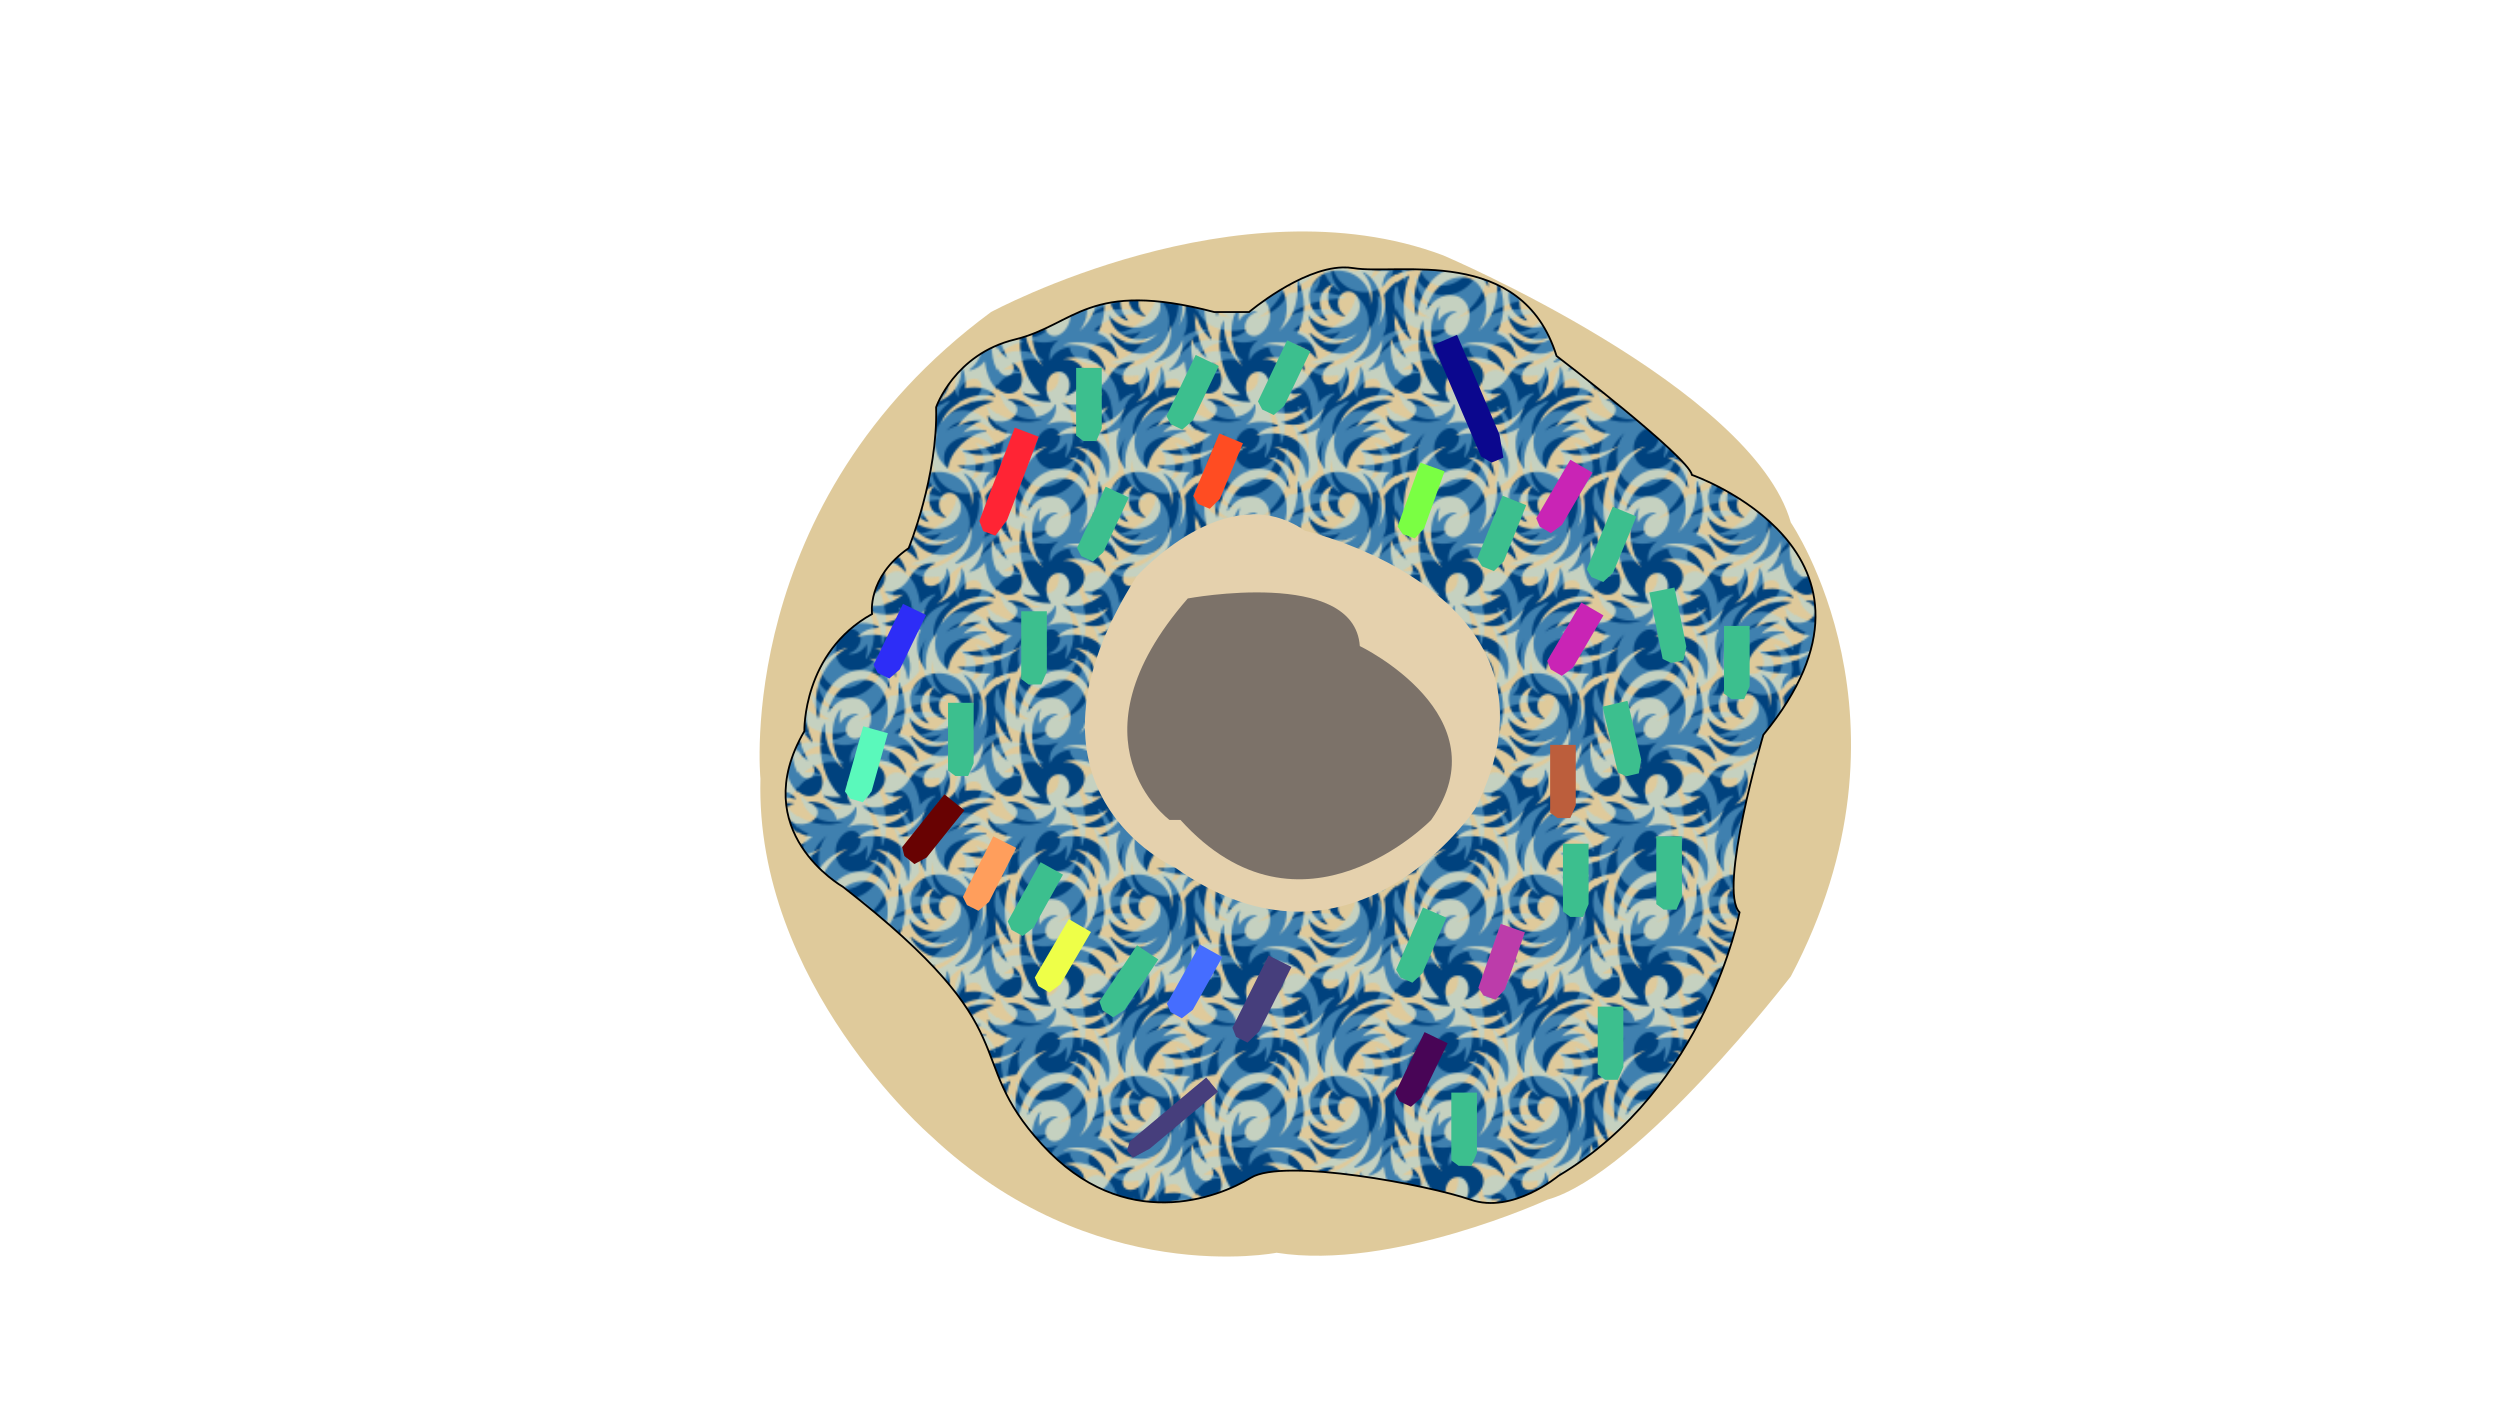 <?xml version="1.0" encoding="utf-8"?>
<!-- Generator: Adobe Illustrator 24.1.1, SVG Export Plug-In . SVG Version: 6.00 Build 0)  -->
<svg version="1.1" xmlns="http://www.w3.org/2000/svg" xmlns:xlink="http://www.w3.org/1999/xlink" x="0px" y="0px"
	 viewBox="0 0 1366 768" style="enable-background:new 0 0 1366 768;" xml:space="preserve">
<style type="text/css">
	.st0{fill:none;}
	.st1{fill:#00427E;}
	.st2{opacity:0.4;fill:#9DDCF9;}
	.st3{fill:#DFCA9B;}
	.st4{fill:url(#Jive);stroke:#000000;stroke-miterlimit:10;}
	.st5{fill:#E5D1AD;}
	.st6{fill:#7C7269;}
	.st7{fill:#3CBF8E;}
	.st8{fill:#FF2434;}
	.st9{fill:#FF4C22;}
	.st10{fill:#2D2DF7;}
	.st11{fill:#C924B5;}
	.st12{fill:#BC3CAA;}
	.st13{fill:#463E7C;}
	.st14{fill:#EEFF48;}
	.st15{fill:#5AF9BB;}
	.st16{fill:#480556;}
	.st17{fill:#456DFF;}
	.st18{fill:#BC5E3C;}
	.st19{fill:#7AFF43;}
	.st20{fill:#680202;}
	.st21{fill:#FF9E5C;}
	.st22{fill:#0B078E;}
</style>
<pattern  width="108.34" height="109.64" patternUnits="userSpaceOnUse" id="Jive" viewBox="47.56 -219.28 108.34 109.64" style="overflow:visible;">
	<g>
		<rect x="47.56" y="-219.28" class="st0" width="108.34" height="109.64"/>
		<g>
			<path class="st1" d="M135.03-74.95c0.02-0.12,0.13-0.21,0.25-0.21c12.91-0.13,24.75-3.27,33.97-11.51
				c-8.03,5.56-22.94,7.51-31.53,3.62c-0.11-0.05-0.17-0.17-0.14-0.29c0.03-0.12,0.13-0.2,0.25-0.2
				c10.68,0.29,19.28-3.01,25.98-8.96c-6.87-0.42-12.57-4.74-12.56-9.84c0-0.12,0.08-0.22,0.2-0.25c0.12-0.03,0.23,0.04,0.28,0.14
				c1.12,2.49,4.75,3.78,8.58,2.88c4.18-0.98,7-4.19,6.3-7.17c-0.47-2.01-2.44-3.4-4.95-3.79c-0.13-0.02-0.22-0.13-0.22-0.26
				c0-0.13,0.1-0.23,0.23-0.25c1.07-0.1,2.18-0.11,3.32,0c6.49,0.62,11.51,4.6,11.95,9.18c4.71-0.55,8.88-3.16,10.38-6.77
				c0.04-0.11,0.16-0.17,0.28-0.15c0.12,0.02,0.2,0.11,0.21,0.23c0.38,4.75-1.26,7.84-4.97,10.85c5.38-2.06,11.45-2.17,17.26,0.54
				c0.11,0.05,0.16,0.16,0.14,0.28c-0.02,0.12-0.12,0.2-0.24,0.2c-4.88,0.19-8.42,1.76-11.73,5.07c18.25-5.13,33.09,6.2,27.95,23.05
				c-0.04,0.12-0.15,0.19-0.27,0.18c-0.12-0.01-0.22-0.11-0.23-0.23c-0.92-9.71-7.7-16.12-17.86-17.08
				c5.39,2.06,11,6.98,11.56,15.53c0.01,0.12-0.07,0.23-0.19,0.26c-0.12,0.03-0.24-0.03-0.29-0.14c-2.8-6.15-8.3-9.27-14.16-9.81
				c6.33,2.58,10.4,8.6,11.57,16.42c0.02,0.12-0.05,0.24-0.17,0.28c-0.12,0.04-0.25-0.02-0.3-0.13
				c-3.87-7.58-12.16-12.79-22.45-8.81c-10.62,4.11-15.27,16.39-16.3,25.04c-0.02,0.12-0.12,0.21-0.24,0.22
				c-0.12,0.01-0.23-0.07-0.26-0.2c-3.72-15.69,3.58-31.95,16.64-38.84c-7.1,2-13.44,6.26-17.03,13.35
				c-8.29,1.02-14,3.86-16.86,9.24c-0.06,0.11-0.18,0.16-0.29,0.13c-0.12-0.03-0.19-0.14-0.18-0.27c0.18-2.11,0.94-6.33,4.07-8.27
				c-6.96,0.01-12.51-0.89-17.8-3.01C135.08-74.71,135.01-74.83,135.03-74.95z M164.52-21.47c-0.1-0.07-0.23-0.05-0.32,0.03
				c-0.09,0.08-0.1,0.21-0.04,0.31c1.62,2.8,0.14,6.81-3.05,6.81c-5.72,0-8.47-10.77-7.6-20.59c2.16,5.76,4.03,8.05,7.35,10.79
				c0.09,0.08,0.23,0.08,0.32,0c0.09-0.08,0.12-0.21,0.06-0.32c-4.86-9.08-5.9-16.07-5.9-24.09c1.46,5.96,3.2,9.32,8.13,14.38
				c0.09,0.09,0.22,0.1,0.32,0.03c0.1-0.07,0.14-0.2,0.09-0.32c-5.3-11.59-4.89-24.45-0.95-34.26c0.04-0.1,0.01-0.21-0.06-0.28
				c-0.08-0.07-0.19-0.09-0.29-0.04c-5.21,2.55-8.26,4.23-12.75,10.39c1.36,7.4,0.23,11.05-3.17,17.2
				c3.94-9.92,1.84-23.89-8.19-29.59c-0.11-0.06-0.25-0.03-0.32,0.06c-0.08,0.1-0.07,0.24,0.02,0.33
				c3.78,3.96,6.53,10.63,4.16,17.93c1.53-10.39-7.6-19.12-17.78-19.12c-9.6,0-16.15,7.51-15.61,14.94
				c0.54,7.37,5.44,10.97,9.67,12.5c0.11,0.04,0.24,0,0.3-0.1c0.06-0.1,0.05-0.23-0.03-0.32c-5.61-5.69-6.38-16.49,3.58-19.76
				c-5.86,5.06-3.69,16.83,5.69,17.72c0.12,0.01,0.23-0.06,0.26-0.17c0.04-0.11,0-0.23-0.1-0.3c-2.01-1.28-3.68-3.77-3.68-6.57
				c0-4.67,3.42-6.51,5.68-6.51c3.42,0,6.26,3.26,6.26,8.18c0,5.84-5.26,10.68-12.02,11.44c-6.63,0.73-12.78-2.15-15.75-6.46
				c-0.07-0.1-0.2-0.14-0.31-0.09c-0.11,0.05-0.17,0.18-0.14,0.29c3.02,11.7,16.8,16.88,26.89,9.51c-6.61,7.5-17.01,7.61-25.72-0.09
				c-0.09-0.08-0.23-0.08-0.32-0.01c-0.1,0.07-0.13,0.21-0.07,0.31c2.67,5.41,9.25,11.82,18.61,10.88
				c8.56-0.86,13.52-9.01,14.52-15.69c0.56,8.52-1.39,14.54-8.75,20.15c-0.1,0.07-0.13,0.21-0.07,0.32c0.05,0.11,0.18,0.16,0.3,0.13
				c6.79-1.96,12.23-5.43,15.05-12.54c0,6.16-2.14,12.37-7.53,16.51c-0.1,0.07-0.13,0.21-0.07,0.31s0.18,0.16,0.3,0.13
				c3.45-0.98,6.17-2.49,8.14-5.19c1.31,11.1,6.52,17.69,12.52,17.69c4.13,0,7.21-3.03,7.21-7.87
				C169.33-15.29,167.84-19.26,164.52-21.47z M263.75-113.09c-3.16-3.9-9.54-5.39-16.43-3.99c0.51-4.3-0.33-8.79-1.61-11.48
				c-0.05-0.11-0.17-0.17-0.29-0.14c-0.12,0.03-0.2,0.14-0.19,0.26c0.38,8.77-4.62,15.84-13.45,18.91
				c6.91-4.76,8.93-14.19,5.64-19.07c-0.07-0.1-0.2-0.14-0.31-0.09c-0.11,0.04-0.18,0.16-0.15,0.28c0.37,2.06-0.61,4.68-2.71,6.73
				c-2.91,2.81-6.85,3.45-8.81,1.43c-1.96-2.03-1.2-5.95,1.71-8.76c1.06-1.03,2.26-1.76,3.45-2.18c0.11-0.04,0.18-0.15,0.17-0.27
				c-0.01-0.12-0.11-0.21-0.23-0.22c-6.39-0.55-10.77,3.25-13.52,7.88c-2.79,4.71-7.57,8.41-13.21,7.67
				c-0.12-0.02-0.23,0.05-0.27,0.17c-0.04,0.11,0.01,0.24,0.11,0.3c2.8,1.68,5.87,2.38,9.86,1.05c-5.79,4.91-14.05,7.74-21.84,5.23
				c-0.11-0.04-0.23,0.01-0.29,0.1c-0.06,0.1-0.05,0.22,0.03,0.31c5.91,6.56,17.69,6.7,25.11,1.37c-3.04,4.32-7.07,7.48-14.29,8.48
				c-0.12,0.02-0.21,0.11-0.22,0.22c-0.01,0.12,0.05,0.23,0.16,0.27c8.29,3.08,16.6-0.04,23.45-8.21
				c-2.99,6.38-7.91,11.48-14.77,14.01c-0.12,0.04-0.18,0.16-0.16,0.28c0.02,0.12,0.12,0.21,0.24,0.21
				c3.94,0.08,7.49-0.86,12.27-3.57c-3.51,5.69-2.74,15.64,2.37,22.26c0.07,0.09,0.2,0.12,0.3,0.08c0.11-0.05,0.17-0.16,0.15-0.27
				c-1.18-7.2,1.3-15.33,5.61-19.64c-2.15,7.63-0.01,14.58,5.9,19.64c0.07,0.06,0.17,0.08,0.26,0.04c0.09-0.03,0.15-0.11,0.16-0.2
				c1.23-9.42,11.77-18.97,20.6-19.78c0.13-0.01,0.22-0.11,0.23-0.24c0.01-0.12-0.07-0.24-0.2-0.26c-4.28-0.97-8.69-0.49-12.39,1.03
				c2.66-2.93,5.94-5.11,9.56-6.25c0.12-0.04,0.19-0.15,0.18-0.27c-0.01-0.12-0.11-0.21-0.23-0.22c-4.51-0.31-8.92,1.01-12.73,3.54
				c4.36-6.62,10.98-11.54,19.43-13.51c0.12-0.03,0.2-0.14,0.2-0.26c-0.01-0.12-0.1-0.22-0.23-0.24
				c-11.92-1.3-21.75,3.32-28.22,11.92c1.65-4.9,6.37-9.76,12.95-12.62c5.85-2.55,11.85-2.95,16.42-1.51
				c0.11,0.03,0.22-0.01,0.29-0.1C263.82-112.88,263.82-113.01,263.75-113.09z M210.84-37.52c4.81-10.49,4.46-18.69,0.59-29.05
				c-0.04-0.12-0.17-0.18-0.29-0.16c-0.12,0.03-0.21,0.14-0.2,0.26c0.62,12.62-2.83,21.65-10.3,27.81
				c8.25-9.85,4.35-29.56-8.82-29.56c-9.59,0-17.52,7.98-19.46,17.52c-0.03,0.12,0.04,0.24,0.16,0.29c0.12,0.04,0.25,0,0.31-0.11
				c2.84-4.76,7.41-7.85,12.46-7.85c8.13,0,10.54,6.47,10.54,11c0,6.19-4.93,11.34-8.71,11.34c-3.44,0-5.04-2.82-5.04-4.93
				c0-3.9,3-7.17,6.38-8.16c0.12-0.04,0.2-0.15,0.18-0.28c-0.02-0.13-0.13-0.22-0.25-0.22c-4.11-0.03-7.58,1.86-9.63,5.57
				c-0.27-2.88-0.27-4.69,0.64-7.72c0.04-0.12-0.02-0.24-0.13-0.3c-0.11-0.06-0.24-0.03-0.32,0.07c-7.36,9.39-3.84,25.63,1.98,32.36
				c-5.53-3.98-10.42-12.63-10.34-24.39c0-0.12-0.08-0.23-0.21-0.25c-0.12-0.03-0.24,0.04-0.28,0.15
				c-4.11,10.25-1.93,29.25,9.28,39.85c-2.88,0.4-5.87,0.35-9.13-0.69c-0.12-0.04-0.24,0.01-0.3,0.12
				c-0.06,0.11-0.04,0.24,0.06,0.32C174.12-1.09,179.84,0,185.29,0c-4.7-5.5-3.14-16.55,4.36-16.55c5.35,0,7.78,8.3,3.65,12.78
				c-0.08,0.09-0.09,0.21-0.03,0.31c0.06,0.1,0.19,0.14,0.3,0.1c4.78-1.65,9.95-5.79,9.95-11.02c0-5.04-4.81-9.39-11.8-9.05
				c8.82-2.51,18.05,0.27,22.88,6.25c0.07,0.09,0.21,0.12,0.31,0.07c0.11-0.05,0.16-0.18,0.13-0.29
				c-2.79-10.72-11.97-15.2-23.44-13.71c9.28-3.76,23.25-0.48,29.42,7.31c0.07,0.09,0.2,0.12,0.31,0.07
				c0.11-0.05,0.16-0.17,0.14-0.28C220.1-30.62,216.6-35.57,210.84-37.52z"/>
			<path class="st2" d="M237.23-56.81c-0.02,0.12-0.13,0.21-0.25,0.21c-12.91,0.14-24.75,3.27-33.97,11.52
				c8.03-5.56,22.94-7.51,31.53-3.62c0.11,0.05,0.17,0.17,0.14,0.29c-0.03,0.12-0.13,0.2-0.25,0.2
				c-10.68-0.29-19.28,3.01-25.98,8.96c6.87,0.42,12.57,4.74,12.56,9.85c0,0.12-0.08,0.22-0.2,0.25c-0.12,0.02-0.23-0.04-0.28-0.14
				c-1.12-2.49-4.75-3.78-8.58-2.88c-4.18,0.98-7,4.19-6.3,7.17c0.47,2.01,2.44,3.4,4.95,3.79c0.13,0.02,0.22,0.13,0.22,0.26
				c0,0.13-0.1,0.23-0.23,0.25c-1.07,0.1-2.18,0.11-3.32,0c-6.49-0.62-11.51-4.59-11.95-9.18c-4.71,0.55-8.88,3.16-10.38,6.77
				c-0.04,0.11-0.16,0.17-0.28,0.15c-0.12-0.02-0.2-0.11-0.21-0.23c-0.38-4.75,1.26-7.84,4.97-10.85
				c-5.38,2.06-11.45,2.16-17.26-0.54c-0.11-0.05-0.16-0.17-0.14-0.28c0.02-0.12,0.12-0.2,0.24-0.2c4.88-0.19,8.42-1.76,11.73-5.07
				c-18.26,5.13-33.09-6.2-27.96-23.05c0.04-0.12,0.15-0.19,0.27-0.18s0.22,0.11,0.23,0.23c0.92,9.71,7.7,16.12,17.86,17.08
				c-5.39-2.06-11-6.97-11.56-15.53c-0.01-0.12,0.07-0.23,0.19-0.26c0.12-0.03,0.24,0.03,0.29,0.14c2.8,6.15,8.3,9.26,14.16,9.81
				c-6.33-2.58-10.4-8.6-11.57-16.42c-0.02-0.12,0.05-0.24,0.17-0.28c0.12-0.04,0.25,0.02,0.3,0.13
				c3.87,7.58,12.16,12.79,22.45,8.81c10.62-4.11,15.27-16.38,16.3-25.04c0.02-0.12,0.12-0.22,0.24-0.22
				c0.12-0.01,0.23,0.08,0.26,0.2c3.72,15.69-3.58,31.95-16.64,38.84c7.1-2,13.44-6.26,17.03-13.35c8.29-1.02,14-3.86,16.86-9.24
				c0.06-0.11,0.18-0.16,0.29-0.13c0.12,0.04,0.19,0.15,0.18,0.27c-0.18,2.11-0.94,6.33-4.07,8.27c6.96-0.01,12.51,0.89,17.8,3.01
				C237.18-57.04,237.25-56.93,237.23-56.81z M207.74-110.28c0.1,0.06,0.23,0.05,0.32-0.03c0.09-0.08,0.1-0.21,0.04-0.31
				c-1.62-2.8-0.14-6.81,3.05-6.81c5.72,0,8.47,10.77,7.6,20.59c-2.16-5.75-4.03-8.05-7.35-10.79c-0.09-0.08-0.23-0.08-0.32,0
				c-0.09,0.08-0.12,0.21-0.06,0.32c4.86,9.08,5.9,16.06,5.9,24.08c-1.46-5.96-3.2-9.32-8.13-14.38c-0.09-0.09-0.22-0.1-0.32-0.03
				c-0.1,0.07-0.14,0.2-0.09,0.31c5.3,11.59,4.89,24.45,0.95,34.26c-0.04,0.1-0.01,0.21,0.06,0.28c0.08,0.07,0.19,0.09,0.29,0.04
				c5.21-2.55,8.26-4.23,12.75-10.39c-1.36-7.4-0.23-11.05,3.17-17.19c-3.94,9.92-1.84,23.89,8.19,29.59
				c0.11,0.06,0.25,0.04,0.32-0.06c0.08-0.1,0.07-0.24-0.02-0.33c-3.78-3.96-6.53-10.63-4.16-17.93
				c-1.53,10.39,7.6,19.11,17.78,19.11c9.6,0,16.15-7.51,15.61-14.94c-0.54-7.37-5.44-10.97-9.67-12.5c-0.11-0.04-0.24,0-0.3,0.1
				c-0.06,0.1-0.05,0.23,0.03,0.31c5.61,5.69,6.38,16.49-3.58,19.76c5.86-5.06,3.69-16.83-5.69-17.72
				c-0.12-0.01-0.23,0.06-0.26,0.17c-0.04,0.11,0,0.23,0.1,0.3c2.01,1.28,3.68,3.77,3.68,6.57c0,4.67-3.42,6.51-5.68,6.51
				c-3.42,0-6.26-3.26-6.26-8.18c0-5.84,5.26-10.68,12.02-11.43c6.63-0.74,12.78,2.15,15.75,6.46c0.07,0.1,0.2,0.14,0.31,0.09
				c0.11-0.05,0.17-0.17,0.14-0.29c-3.02-11.7-16.8-16.88-26.89-9.51c6.61-7.5,17.01-7.61,25.72,0.09c0.09,0.08,0.22,0.09,0.32,0.01
				c0.1-0.07,0.13-0.21,0.07-0.31c-2.67-5.41-9.25-11.82-18.61-10.88c-8.56,0.86-13.52,9.02-14.52,15.69
				c-0.56-8.52,1.39-14.54,8.75-20.14c0.1-0.07,0.13-0.21,0.07-0.32c-0.05-0.11-0.18-0.16-0.3-0.13
				c-6.79,1.96-12.23,5.42-15.05,12.54c0-6.16,2.14-12.37,7.53-16.51c0.1-0.07,0.13-0.21,0.07-0.32c-0.05-0.11-0.18-0.16-0.29-0.13
				c-3.45,0.98-6.17,2.49-8.14,5.18c-1.31-11.1-6.52-17.69-12.53-17.69c-4.13,0-7.21,3.03-7.21,7.87
				C202.93-116.47,204.42-112.5,207.74-110.28z M108.51-18.66c3.16,3.9,9.54,5.39,16.43,3.99c-0.51,4.3,0.33,8.79,1.61,11.49
				c0.05,0.11,0.17,0.17,0.29,0.14s0.2-0.14,0.19-0.26c-0.38-8.77,4.62-15.84,13.45-18.91c-6.91,4.76-8.93,14.19-5.64,19.06
				c0.07,0.1,0.2,0.14,0.31,0.09c0.11-0.04,0.18-0.16,0.15-0.28c-0.37-2.06,0.61-4.68,2.71-6.72c2.91-2.81,6.85-3.45,8.81-1.43
				c1.96,2.03,1.2,5.95-1.71,8.76c-1.06,1.03-2.26,1.76-3.45,2.19c-0.11,0.04-0.18,0.15-0.17,0.27c0.01,0.12,0.11,0.21,0.23,0.22
				c6.39,0.55,10.77-3.25,13.52-7.88c2.79-4.71,7.57-8.41,13.21-7.67c0.12,0.02,0.23-0.05,0.27-0.17c0.04-0.11-0.01-0.24-0.11-0.3
				c-2.8-1.68-5.87-2.38-9.86-1.05c5.79-4.91,14.05-7.74,21.84-5.23c0.11,0.04,0.23-0.01,0.29-0.1c0.06-0.1,0.05-0.22-0.03-0.31
				c-5.91-6.56-17.69-6.7-25.11-1.37c3.04-4.32,7.07-7.49,14.29-8.48c0.12-0.02,0.21-0.11,0.22-0.22c0.01-0.12-0.05-0.22-0.16-0.27
				c-8.29-3.08-16.6,0.04-23.45,8.22c2.99-6.38,7.91-11.49,14.77-14.01c0.12-0.04,0.18-0.16,0.16-0.28
				c-0.02-0.12-0.12-0.21-0.24-0.21c-3.94-0.08-7.49,0.86-12.26,3.57c3.51-5.69,2.74-15.64-2.37-22.26c-0.07-0.09-0.2-0.12-0.3-0.08
				c-0.11,0.05-0.17,0.16-0.15,0.28c1.18,7.2-1.3,15.33-5.61,19.64c2.15-7.63,0.01-14.58-5.9-19.64c-0.07-0.06-0.17-0.08-0.26-0.04
				c-0.09,0.03-0.15,0.11-0.16,0.2c-1.23,9.42-11.77,18.97-20.6,19.78c-0.13,0.01-0.22,0.11-0.23,0.24
				c-0.01,0.13,0.07,0.24,0.2,0.26c4.28,0.97,8.69,0.49,12.39-1.03c-2.66,2.93-5.94,5.11-9.55,6.24c-0.12,0.04-0.19,0.15-0.18,0.27
				c0.01,0.12,0.11,0.22,0.23,0.22c4.51,0.31,8.92-1.01,12.73-3.54c-4.36,6.62-10.98,11.54-19.43,13.51
				c-0.12,0.03-0.2,0.14-0.2,0.26c0.01,0.12,0.1,0.22,0.23,0.24c11.92,1.3,21.75-3.32,28.22-11.92c-1.65,4.9-6.37,9.76-12.95,12.62
				c-5.85,2.55-11.85,2.95-16.42,1.51c-0.11-0.03-0.22,0.01-0.29,0.1C108.44-18.87,108.44-18.75,108.51-18.66z M161.42-94.23
				c-4.81,10.49-4.46,18.69-0.59,29.05c0.04,0.12,0.17,0.19,0.29,0.16c0.12-0.03,0.21-0.14,0.2-0.26
				c-0.62-12.62,2.83-21.65,10.3-27.81c-8.25,9.85-4.35,29.56,8.82,29.56c9.59,0,17.52-7.98,19.46-17.53
				c0.03-0.12-0.04-0.24-0.16-0.29c-0.12-0.04-0.25,0-0.31,0.11c-2.84,4.76-7.41,7.85-12.46,7.85c-8.13,0-10.54-6.47-10.54-11
				c0-6.19,4.93-11.34,8.71-11.34c3.44,0,5.04,2.82,5.04,4.93c0,3.9-3,7.17-6.38,8.16c-0.12,0.04-0.2,0.15-0.18,0.28
				c0.02,0.13,0.12,0.22,0.25,0.22c4.11,0.03,7.58-1.85,9.63-5.57c0.27,2.88,0.27,4.69-0.64,7.72c-0.04,0.12,0.02,0.24,0.13,0.3
				c0.11,0.05,0.24,0.03,0.32-0.07c7.36-9.39,3.84-25.62-1.98-32.36c5.53,3.98,10.42,12.63,10.34,24.39c0,0.12,0.08,0.23,0.21,0.25
				c0.12,0.02,0.24-0.04,0.28-0.15c4.11-10.25,1.93-29.25-9.28-39.85c2.88-0.4,5.87-0.35,9.13,0.69c0.12,0.04,0.24-0.01,0.3-0.12
				c0.06-0.11,0.04-0.24-0.06-0.32c-4.09-3.46-9.81-4.54-15.27-4.54c4.7,5.5,3.14,16.55-4.35,16.55c-5.35,0-7.78-8.3-3.65-12.78
				c0.08-0.09,0.09-0.21,0.03-0.31c-0.06-0.1-0.19-0.14-0.3-0.1c-4.78,1.66-9.95,5.79-9.95,11.02c0,5.04,4.81,9.39,11.8,9.05
				c-8.82,2.5-18.05-0.27-22.88-6.25c-0.07-0.09-0.21-0.12-0.31-0.07c-0.11,0.05-0.16,0.17-0.13,0.29
				c2.79,10.71,11.97,15.2,23.44,13.71c-9.28,3.76-23.25,0.48-29.42-7.31c-0.07-0.09-0.2-0.12-0.31-0.07
				c-0.11,0.05-0.16,0.17-0.14,0.28C152.17-101.13,155.66-96.19,161.42-94.23z"/>
		</g>
		<g>
			<path class="st1" d="M26.7-74.95c0.02-0.12,0.13-0.21,0.25-0.21c12.91-0.13,24.75-3.27,33.97-11.51
				c-8.03,5.56-22.94,7.51-31.53,3.62c-0.11-0.05-0.17-0.17-0.14-0.29c0.03-0.12,0.13-0.2,0.25-0.2
				c10.68,0.29,19.28-3.01,25.98-8.96c-6.87-0.42-12.57-4.74-12.56-9.84c0-0.12,0.08-0.22,0.2-0.25c0.12-0.03,0.23,0.04,0.28,0.14
				c1.12,2.49,4.75,3.78,8.58,2.88c4.18-0.98,7-4.19,6.3-7.17c-0.47-2.01-2.44-3.4-4.95-3.79c-0.13-0.02-0.22-0.13-0.22-0.26
				c0-0.13,0.1-0.23,0.23-0.25c1.07-0.1,2.18-0.11,3.32,0c6.49,0.62,11.51,4.6,11.95,9.18c4.71-0.55,8.88-3.16,10.38-6.77
				c0.04-0.11,0.16-0.17,0.28-0.15c0.12,0.02,0.2,0.11,0.21,0.23c0.38,4.75-1.26,7.84-4.97,10.85c5.38-2.06,11.45-2.17,17.26,0.54
				c0.11,0.05,0.16,0.16,0.14,0.28c-0.02,0.12-0.12,0.2-0.24,0.2c-4.88,0.19-8.42,1.76-11.73,5.07c18.25-5.13,33.09,6.2,27.95,23.05
				c-0.04,0.12-0.15,0.19-0.27,0.18c-0.12-0.01-0.22-0.11-0.23-0.23c-0.92-9.71-7.7-16.12-17.86-17.08
				c5.39,2.06,11,6.98,11.56,15.53c0.01,0.12-0.07,0.23-0.19,0.26c-0.12,0.03-0.24-0.03-0.29-0.14c-2.8-6.15-8.3-9.27-14.16-9.81
				c6.33,2.58,10.4,8.6,11.57,16.42c0.02,0.12-0.05,0.24-0.17,0.28c-0.12,0.04-0.25-0.02-0.3-0.13
				c-3.87-7.58-12.16-12.79-22.45-8.81c-10.62,4.11-15.27,16.39-16.3,25.04c-0.02,0.12-0.12,0.21-0.24,0.22
				c-0.12,0.01-0.23-0.07-0.26-0.2c-3.72-15.69,3.58-31.95,16.64-38.84c-7.1,2-13.44,6.26-17.03,13.35
				c-8.29,1.02-14,3.86-16.86,9.24c-0.06,0.11-0.18,0.16-0.29,0.13c-0.12-0.03-0.19-0.14-0.18-0.27c0.18-2.11,0.94-6.33,4.07-8.27
				c-6.97,0.01-12.51-0.89-17.8-3.01C26.74-74.71,26.67-74.83,26.7-74.95z M56.18-21.47c-0.1-0.07-0.23-0.05-0.32,0.03
				c-0.09,0.08-0.1,0.21-0.04,0.31c1.62,2.8,0.14,6.81-3.05,6.81c-5.72,0-8.47-10.77-7.6-20.59c2.16,5.76,4.03,8.05,7.35,10.79
				c0.09,0.08,0.23,0.08,0.32,0c0.09-0.08,0.12-0.21,0.06-0.32c-4.86-9.08-5.9-16.07-5.9-24.09c1.46,5.96,3.2,9.32,8.13,14.38
				c0.09,0.09,0.22,0.1,0.32,0.03c0.1-0.07,0.14-0.2,0.09-0.32c-5.3-11.59-4.89-24.45-0.95-34.26c0.04-0.1,0.01-0.21-0.06-0.28
				c-0.08-0.07-0.19-0.09-0.29-0.04c-5.21,2.55-8.26,4.23-12.75,10.39c1.36,7.4,0.23,11.05-3.17,17.2
				c3.94-9.92,1.84-23.89-8.19-29.59c-0.11-0.06-0.25-0.03-0.32,0.06c-0.08,0.1-0.07,0.24,0.02,0.33
				c3.78,3.96,6.53,10.63,4.16,17.93c1.53-10.39-7.6-19.12-17.78-19.12c-9.6,0-16.15,7.51-15.61,14.94
				c0.54,7.37,5.44,10.97,9.67,12.5c0.11,0.04,0.24,0,0.3-0.1c0.06-0.1,0.05-0.23-0.03-0.32c-5.61-5.69-6.38-16.49,3.58-19.76
				c-5.86,5.06-3.69,16.83,5.69,17.72c0.12,0.01,0.23-0.06,0.26-0.17c0.04-0.11,0-0.23-0.1-0.3c-2.01-1.28-3.68-3.77-3.68-6.57
				c0-4.67,3.42-6.51,5.68-6.51c3.42,0,6.26,3.26,6.26,8.18c0,5.84-5.26,10.68-12.02,11.44c-6.63,0.73-12.78-2.15-15.75-6.46
				c-0.07-0.1-0.2-0.14-0.31-0.09c-0.11,0.05-0.17,0.18-0.14,0.29c3.02,11.7,16.8,16.88,26.89,9.51C20.28-30,9.89-29.9,1.17-37.59
				c-0.09-0.08-0.23-0.08-0.32-0.01c-0.1,0.07-0.13,0.21-0.07,0.31c2.67,5.41,9.25,11.82,18.61,10.88
				c8.56-0.86,13.52-9.01,14.52-15.69c0.56,8.52-1.39,14.54-8.75,20.15c-0.1,0.07-0.13,0.21-0.07,0.32c0.05,0.11,0.18,0.16,0.3,0.13
				c6.79-1.96,12.23-5.43,15.05-12.54c0,6.16-2.14,12.37-7.53,16.51c-0.1,0.07-0.13,0.21-0.07,0.31c0.05,0.11,0.18,0.16,0.3,0.13
				c3.45-0.98,6.17-2.49,8.14-5.19c1.31,11.1,6.52,17.69,12.53,17.69c4.13,0,7.21-3.03,7.21-7.87
				C60.99-15.29,59.51-19.26,56.18-21.47z M155.41-113.09c-3.16-3.9-9.54-5.39-16.43-3.99c0.51-4.3-0.33-8.79-1.61-11.48
				c-0.05-0.11-0.17-0.17-0.29-0.14c-0.12,0.03-0.2,0.14-0.19,0.26c0.38,8.77-4.62,15.84-13.45,18.91
				c6.91-4.76,8.93-14.19,5.64-19.07c-0.07-0.1-0.2-0.14-0.31-0.09c-0.11,0.04-0.18,0.16-0.15,0.28c0.37,2.06-0.61,4.68-2.71,6.73
				c-2.91,2.81-6.85,3.45-8.81,1.43c-1.96-2.03-1.2-5.95,1.71-8.76c1.06-1.03,2.26-1.76,3.45-2.18c0.11-0.04,0.18-0.15,0.17-0.27
				c-0.01-0.12-0.11-0.21-0.23-0.22c-6.39-0.55-10.77,3.25-13.52,7.88c-2.79,4.71-7.57,8.41-13.21,7.67
				c-0.12-0.02-0.23,0.05-0.27,0.17c-0.04,0.11,0.01,0.24,0.11,0.3c2.8,1.68,5.87,2.38,9.86,1.05c-5.79,4.91-14.05,7.74-21.84,5.23
				c-0.11-0.04-0.23,0.01-0.29,0.1c-0.06,0.1-0.05,0.22,0.03,0.31c5.91,6.56,17.69,6.7,25.11,1.37c-3.04,4.32-7.07,7.48-14.29,8.48
				c-0.12,0.02-0.21,0.11-0.22,0.22c-0.01,0.12,0.05,0.23,0.16,0.27c8.29,3.08,16.6-0.04,23.45-8.21
				c-2.99,6.38-7.91,11.48-14.77,14.01c-0.12,0.04-0.18,0.16-0.16,0.28c0.02,0.12,0.12,0.21,0.24,0.21
				c3.94,0.08,7.49-0.86,12.27-3.57c-3.51,5.69-2.74,15.64,2.37,22.26c0.07,0.09,0.2,0.12,0.3,0.08c0.11-0.05,0.17-0.16,0.15-0.27
				c-1.18-7.2,1.3-15.33,5.61-19.64c-2.15,7.63-0.01,14.58,5.9,19.64c0.07,0.06,0.17,0.08,0.26,0.04c0.09-0.03,0.15-0.11,0.16-0.2
				c1.23-9.42,11.77-18.97,20.6-19.78c0.13-0.01,0.22-0.11,0.23-0.24c0.01-0.12-0.07-0.24-0.2-0.26c-4.28-0.97-8.69-0.49-12.39,1.03
				c2.66-2.93,5.94-5.11,9.55-6.25c0.12-0.04,0.19-0.15,0.18-0.27c-0.01-0.12-0.11-0.21-0.23-0.22c-4.51-0.31-8.92,1.01-12.73,3.54
				c4.36-6.62,10.98-11.54,19.43-13.51c0.12-0.03,0.2-0.14,0.2-0.26c-0.01-0.12-0.1-0.22-0.23-0.24
				c-11.92-1.3-21.75,3.32-28.22,11.92c1.65-4.9,6.37-9.76,12.95-12.62c5.85-2.55,11.85-2.95,16.42-1.51
				c0.11,0.03,0.22-0.01,0.29-0.1C155.48-112.88,155.48-113.01,155.41-113.09z M102.51-37.52c4.81-10.49,4.46-18.69,0.59-29.05
				c-0.04-0.12-0.17-0.18-0.29-0.16c-0.12,0.03-0.21,0.14-0.2,0.26c0.62,12.62-2.83,21.65-10.3,27.81
				c8.25-9.85,4.35-29.56-8.82-29.56c-9.59,0-17.52,7.98-19.46,17.52c-0.03,0.12,0.04,0.24,0.16,0.29c0.12,0.04,0.25,0,0.31-0.11
				c2.84-4.76,7.41-7.85,12.46-7.85c8.13,0,10.54,6.47,10.54,11c0,6.19-4.93,11.34-8.71,11.34c-3.44,0-5.04-2.82-5.04-4.93
				c0-3.9,3-7.17,6.38-8.16c0.12-0.04,0.2-0.15,0.18-0.28c-0.02-0.13-0.13-0.22-0.25-0.22c-4.11-0.03-7.58,1.86-9.63,5.57
				c-0.27-2.88-0.27-4.69,0.64-7.72c0.04-0.12-0.02-0.24-0.13-0.3c-0.11-0.06-0.24-0.03-0.32,0.07c-7.36,9.39-3.84,25.63,1.98,32.36
				c-5.53-3.98-10.42-12.63-10.34-24.39c0-0.12-0.08-0.23-0.21-0.25c-0.12-0.03-0.24,0.04-0.28,0.15
				c-4.11,10.25-1.93,29.25,9.28,39.85c-2.88,0.4-5.87,0.35-9.13-0.69c-0.12-0.04-0.24,0.01-0.3,0.12
				c-0.06,0.11-0.04,0.24,0.06,0.32C65.78-1.09,71.5,0,76.95,0c-4.7-5.5-3.14-16.55,4.36-16.55c5.35,0,7.78,8.3,3.65,12.78
				c-0.08,0.09-0.09,0.21-0.03,0.31c0.06,0.1,0.19,0.14,0.3,0.1c4.78-1.65,9.95-5.79,9.95-11.02c0-5.04-4.81-9.39-11.8-9.05
				c8.82-2.51,18.05,0.27,22.88,6.25c0.07,0.09,0.21,0.12,0.31,0.07c0.11-0.05,0.16-0.18,0.13-0.29
				c-2.79-10.72-11.97-15.2-23.44-13.71c9.28-3.76,23.25-0.48,29.42,7.31c0.07,0.09,0.2,0.12,0.31,0.07
				c0.11-0.05,0.16-0.17,0.14-0.28C111.76-30.62,108.27-35.57,102.51-37.52z"/>
			<path class="st2" d="M128.89-56.81c-0.02,0.12-0.13,0.21-0.25,0.21c-12.91,0.14-24.75,3.27-33.97,11.52
				c8.03-5.56,22.94-7.51,31.53-3.62c0.11,0.05,0.17,0.17,0.14,0.29c-0.03,0.12-0.13,0.2-0.25,0.2
				c-10.68-0.29-19.28,3.01-25.98,8.96c6.87,0.42,12.57,4.74,12.56,9.85c0,0.12-0.08,0.22-0.2,0.25c-0.12,0.02-0.23-0.04-0.28-0.14
				c-1.12-2.49-4.75-3.78-8.58-2.88c-4.18,0.98-7,4.19-6.3,7.17c0.47,2.01,2.44,3.4,4.95,3.79c0.13,0.02,0.22,0.13,0.22,0.26
				c0,0.13-0.1,0.23-0.23,0.25c-1.07,0.1-2.18,0.11-3.32,0c-6.49-0.62-11.51-4.59-11.95-9.18c-4.71,0.55-8.88,3.16-10.38,6.77
				c-0.04,0.11-0.16,0.17-0.28,0.15c-0.12-0.02-0.2-0.11-0.21-0.23c-0.38-4.75,1.26-7.84,4.97-10.85
				c-5.38,2.06-11.45,2.16-17.26-0.54c-0.11-0.05-0.16-0.17-0.14-0.28c0.02-0.12,0.12-0.2,0.24-0.2c4.88-0.19,8.42-1.76,11.73-5.07
				c-18.26,5.13-33.09-6.2-27.95-23.05c0.04-0.12,0.15-0.19,0.27-0.18c0.12,0.01,0.22,0.11,0.23,0.23
				c0.92,9.71,7.7,16.12,17.86,17.08c-5.39-2.06-11-6.97-11.56-15.53c-0.01-0.12,0.07-0.23,0.19-0.26c0.12-0.03,0.24,0.03,0.29,0.14
				c2.8,6.15,8.3,9.26,14.16,9.81c-6.33-2.58-10.4-8.6-11.57-16.42c-0.02-0.12,0.05-0.24,0.17-0.28c0.12-0.04,0.25,0.02,0.3,0.13
				c3.87,7.58,12.16,12.79,22.45,8.81c10.62-4.11,15.27-16.38,16.3-25.04c0.02-0.12,0.12-0.22,0.24-0.22
				c0.12-0.01,0.23,0.08,0.26,0.2C101-69.07,93.7-52.81,80.65-45.92c7.1-2,13.44-6.26,17.03-13.35c8.29-1.02,14-3.86,16.86-9.24
				c0.06-0.11,0.18-0.16,0.29-0.13c0.12,0.04,0.19,0.15,0.18,0.27c-0.18,2.11-0.94,6.33-4.07,8.27c6.96-0.01,12.51,0.89,17.8,3.01
				C128.85-57.04,128.91-56.93,128.89-56.81z M99.4-110.28c0.1,0.06,0.23,0.05,0.32-0.03c0.09-0.08,0.1-0.21,0.04-0.31
				c-1.62-2.8-0.14-6.81,3.05-6.81c5.72,0,8.47,10.77,7.6,20.59c-2.16-5.75-4.03-8.05-7.35-10.79c-0.09-0.08-0.23-0.08-0.32,0
				c-0.09,0.08-0.12,0.21-0.06,0.32c4.86,9.08,5.9,16.06,5.9,24.08c-1.46-5.96-3.2-9.32-8.13-14.38c-0.09-0.09-0.22-0.1-0.32-0.03
				c-0.1,0.07-0.14,0.2-0.09,0.31c5.3,11.59,4.89,24.45,0.95,34.26c-0.04,0.1-0.01,0.21,0.06,0.28c0.08,0.07,0.19,0.09,0.29,0.04
				c5.21-2.55,8.26-4.23,12.75-10.39c-1.36-7.4-0.23-11.05,3.17-17.19c-3.94,9.92-1.84,23.89,8.19,29.59
				c0.11,0.06,0.25,0.04,0.32-0.06c0.08-0.1,0.07-0.24-0.02-0.33c-3.78-3.96-6.53-10.63-4.16-17.93
				c-1.53,10.39,7.6,19.11,17.78,19.11c9.6,0,16.15-7.51,15.61-14.94c-0.54-7.37-5.44-10.97-9.67-12.5c-0.11-0.04-0.24,0-0.3,0.1
				c-0.06,0.1-0.05,0.23,0.03,0.31c5.61,5.69,6.38,16.49-3.58,19.76c5.86-5.06,3.69-16.83-5.69-17.72
				c-0.12-0.01-0.23,0.06-0.26,0.17c-0.04,0.11,0,0.23,0.1,0.3c2.01,1.28,3.68,3.77,3.68,6.57c0,4.67-3.42,6.51-5.68,6.51
				c-3.42,0-6.26-3.26-6.26-8.18c0-5.84,5.26-10.68,12.02-11.43c6.63-0.74,12.78,2.15,15.75,6.46c0.07,0.1,0.2,0.14,0.31,0.09
				c0.11-0.05,0.17-0.17,0.14-0.29c-3.02-11.7-16.8-16.88-26.89-9.51c6.61-7.5,17.01-7.61,25.72,0.09c0.09,0.08,0.22,0.09,0.32,0.01
				c0.1-0.07,0.13-0.21,0.07-0.31c-2.67-5.41-9.25-11.82-18.61-10.88c-8.56,0.86-13.52,9.02-14.52,15.69
				c-0.56-8.52,1.39-14.54,8.75-20.14c0.1-0.07,0.13-0.21,0.07-0.32c-0.05-0.11-0.18-0.16-0.3-0.13
				c-6.79,1.96-12.23,5.42-15.05,12.54c0-6.16,2.14-12.37,7.53-16.51c0.1-0.07,0.13-0.21,0.07-0.32c-0.05-0.11-0.18-0.16-0.29-0.13
				c-3.45,0.98-6.17,2.49-8.14,5.18c-1.31-11.1-6.52-17.69-12.53-17.69c-4.12,0-7.21,3.03-7.21,7.87
				C94.59-116.47,96.08-112.5,99.4-110.28z M0.17-18.66c3.16,3.9,9.54,5.39,16.43,3.99c-0.51,4.3,0.33,8.79,1.61,11.49
				c0.05,0.11,0.17,0.17,0.29,0.14c0.12-0.03,0.2-0.14,0.19-0.26c-0.38-8.77,4.62-15.84,13.45-18.91
				c-6.91,4.76-8.93,14.19-5.64,19.06c0.07,0.1,0.2,0.14,0.31,0.09C26.93-3.1,27-3.22,26.97-3.34c-0.37-2.06,0.61-4.68,2.71-6.72
				c2.91-2.81,6.85-3.45,8.81-1.43c1.96,2.03,1.2,5.95-1.71,8.76c-1.06,1.03-2.26,1.76-3.45,2.19c-0.11,0.04-0.18,0.15-0.17,0.27
				c0.01,0.12,0.11,0.21,0.23,0.22c6.39,0.55,10.77-3.25,13.52-7.88c2.8-4.71,7.57-8.41,13.21-7.67c0.12,0.02,0.23-0.05,0.27-0.17
				c0.04-0.11-0.01-0.24-0.11-0.3c-2.8-1.68-5.87-2.38-9.86-1.05c5.79-4.91,14.05-7.74,21.84-5.23c0.11,0.04,0.23-0.01,0.29-0.1
				c0.06-0.1,0.05-0.22-0.03-0.31c-5.91-6.56-17.69-6.7-25.11-1.37c3.04-4.32,7.07-7.49,14.29-8.48c0.12-0.02,0.21-0.11,0.22-0.22
				c0.01-0.12-0.05-0.22-0.16-0.27c-8.29-3.08-16.6,0.04-23.45,8.22c2.99-6.38,7.91-11.49,14.77-14.01
				c0.12-0.04,0.18-0.16,0.16-0.28c-0.02-0.12-0.12-0.21-0.24-0.21c-3.94-0.08-7.49,0.86-12.27,3.57
				c3.51-5.69,2.74-15.64-2.37-22.26c-0.07-0.09-0.2-0.12-0.3-0.08c-0.11,0.05-0.17,0.16-0.15,0.28c1.18,7.2-1.3,15.33-5.61,19.64
				c2.15-7.63,0.01-14.58-5.9-19.64c-0.07-0.06-0.17-0.08-0.26-0.04c-0.09,0.03-0.15,0.11-0.16,0.2
				c-1.23,9.42-11.77,18.97-20.6,19.78c-0.13,0.01-0.22,0.11-0.23,0.24c-0.01,0.13,0.07,0.24,0.2,0.26
				c4.28,0.97,8.69,0.49,12.39-1.03c-2.66,2.93-5.94,5.11-9.55,6.24c-0.12,0.04-0.19,0.15-0.18,0.27c0.01,0.12,0.11,0.22,0.23,0.22
				c4.51,0.31,8.92-1.01,12.73-3.54c-4.36,6.62-10.98,11.54-19.43,13.51c-0.12,0.03-0.2,0.14-0.2,0.26c0.01,0.12,0.1,0.22,0.23,0.24
				c11.92,1.3,21.75-3.32,28.22-11.92c-1.65,4.9-6.37,9.76-12.95,12.62c-5.85,2.55-11.85,2.95-16.42,1.51
				c-0.11-0.03-0.22,0.01-0.29,0.1C0.1-18.87,0.1-18.75,0.17-18.66z M53.08-94.23c-4.81,10.49-4.46,18.69-0.59,29.05
				c0.04,0.12,0.17,0.19,0.29,0.16c0.12-0.03,0.21-0.14,0.2-0.26c-0.62-12.62,2.83-21.65,10.3-27.81
				c-8.25,9.85-4.35,29.56,8.82,29.56c9.59,0,17.52-7.98,19.46-17.53c0.03-0.12-0.04-0.24-0.16-0.29c-0.12-0.04-0.25,0-0.31,0.11
				c-2.84,4.76-7.41,7.85-12.46,7.85c-8.13,0-10.54-6.47-10.54-11c0-6.19,4.93-11.34,8.71-11.34c3.44,0,5.04,2.82,5.04,4.93
				c0,3.9-3,7.17-6.38,8.16c-0.12,0.04-0.2,0.15-0.18,0.28s0.12,0.22,0.25,0.22c4.11,0.03,7.58-1.85,9.63-5.57
				c0.27,2.88,0.27,4.69-0.64,7.72c-0.04,0.12,0.02,0.24,0.13,0.3c0.11,0.05,0.24,0.03,0.32-0.07c7.36-9.39,3.84-25.62-1.98-32.36
				c5.53,3.98,10.42,12.63,10.34,24.39c0,0.12,0.08,0.23,0.21,0.25c0.12,0.02,0.24-0.04,0.28-0.15c4.11-10.25,1.93-29.25-9.28-39.85
				c2.88-0.4,5.87-0.35,9.13,0.69c0.12,0.04,0.24-0.01,0.3-0.12c0.06-0.11,0.04-0.24-0.06-0.32c-4.09-3.46-9.81-4.54-15.27-4.54
				c4.7,5.5,3.14,16.55-4.35,16.55c-5.35,0-7.78-8.3-3.65-12.78c0.08-0.09,0.09-0.21,0.03-0.31c-0.06-0.1-0.19-0.14-0.3-0.1
				c-4.78,1.66-9.95,5.79-9.95,11.02c0,5.04,4.81,9.39,11.8,9.05c-8.82,2.5-18.05-0.27-22.88-6.25c-0.07-0.09-0.21-0.12-0.31-0.07
				c-0.11,0.05-0.16,0.17-0.13,0.29c2.79,10.71,11.97,15.2,23.44,13.71c-9.28,3.76-23.25,0.48-29.42-7.31
				c-0.07-0.09-0.2-0.12-0.31-0.07c-0.11,0.05-0.16,0.17-0.14,0.28C43.83-101.13,47.32-96.19,53.08-94.23z"/>
		</g>
		<g>
			<path class="st1" d="M135.03-184.59c0.02-0.12,0.13-0.21,0.25-0.21c12.91-0.13,24.75-3.27,33.97-11.51
				c-8.03,5.56-22.94,7.51-31.53,3.62c-0.11-0.05-0.17-0.17-0.14-0.29c0.03-0.12,0.13-0.2,0.25-0.2
				c10.68,0.29,19.28-3.01,25.98-8.96c-6.87-0.42-12.57-4.74-12.56-9.84c0-0.12,0.08-0.22,0.2-0.25c0.12-0.03,0.23,0.04,0.28,0.14
				c1.12,2.49,4.75,3.78,8.58,2.88c4.18-0.98,7-4.19,6.3-7.17c-0.47-2.01-2.44-3.4-4.95-3.79c-0.13-0.02-0.22-0.13-0.22-0.26
				c0-0.13,0.1-0.23,0.23-0.25c1.07-0.1,2.18-0.11,3.32,0c6.49,0.62,11.51,4.6,11.95,9.18c4.71-0.55,8.88-3.16,10.38-6.77
				c0.04-0.11,0.16-0.17,0.28-0.15c0.12,0.02,0.2,0.11,0.21,0.23c0.38,4.75-1.26,7.84-4.97,10.85c5.38-2.06,11.45-2.17,17.26,0.54
				c0.11,0.05,0.16,0.16,0.14,0.28c-0.02,0.12-0.12,0.2-0.24,0.2c-4.88,0.19-8.42,1.76-11.73,5.07c18.25-5.13,33.09,6.2,27.95,23.05
				c-0.04,0.12-0.15,0.19-0.27,0.18c-0.12-0.01-0.22-0.11-0.23-0.23c-0.92-9.71-7.7-16.12-17.86-17.08
				c5.39,2.06,11,6.98,11.56,15.53c0.01,0.12-0.07,0.23-0.19,0.26c-0.12,0.03-0.24-0.03-0.29-0.14c-2.8-6.15-8.3-9.27-14.16-9.81
				c6.33,2.58,10.4,8.6,11.57,16.42c0.02,0.12-0.05,0.24-0.17,0.28c-0.12,0.04-0.25-0.02-0.3-0.13
				c-3.87-7.58-12.16-12.79-22.45-8.81c-10.62,4.11-15.27,16.39-16.3,25.04c-0.02,0.12-0.12,0.21-0.24,0.22
				c-0.12,0.01-0.23-0.07-0.26-0.2c-3.72-15.69,3.58-31.95,16.64-38.84c-7.1,2-13.44,6.26-17.03,13.35
				c-8.29,1.02-14,3.86-16.86,9.24c-0.06,0.11-0.18,0.16-0.29,0.13c-0.12-0.03-0.19-0.14-0.18-0.27c0.18-2.11,0.94-6.33,4.07-8.27
				c-6.96,0.01-12.51-0.89-17.8-3.01C135.08-184.35,135.01-184.47,135.03-184.59z M164.52-131.12c-0.1-0.07-0.23-0.05-0.32,0.03
				c-0.09,0.08-0.1,0.21-0.04,0.31c1.62,2.8,0.14,6.81-3.05,6.81c-5.72,0-8.47-10.77-7.6-20.59c2.16,5.76,4.03,8.05,7.35,10.79
				c0.09,0.08,0.23,0.08,0.32,0c0.09-0.08,0.12-0.21,0.06-0.32c-4.86-9.08-5.9-16.07-5.9-24.09c1.46,5.96,3.2,9.32,8.13,14.38
				c0.09,0.09,0.22,0.1,0.32,0.03c0.1-0.07,0.14-0.2,0.09-0.32c-5.3-11.59-4.89-24.45-0.95-34.26c0.04-0.1,0.01-0.21-0.06-0.28
				c-0.08-0.07-0.19-0.09-0.29-0.04c-5.21,2.55-8.26,4.23-12.75,10.39c1.36,7.4,0.23,11.05-3.17,17.2
				c3.94-9.92,1.84-23.89-8.19-29.59c-0.11-0.06-0.25-0.03-0.32,0.06c-0.08,0.1-0.07,0.24,0.02,0.33
				c3.78,3.96,6.53,10.63,4.16,17.93c1.53-10.39-7.6-19.12-17.78-19.12c-9.6,0-16.15,7.51-15.61,14.94
				c0.54,7.37,5.44,10.97,9.67,12.5c0.11,0.04,0.24,0,0.3-0.1c0.06-0.1,0.05-0.23-0.03-0.32c-5.61-5.69-6.38-16.49,3.58-19.76
				c-5.86,5.06-3.69,16.83,5.69,17.72c0.12,0.01,0.23-0.06,0.26-0.17c0.04-0.11,0-0.23-0.1-0.3c-2.01-1.28-3.68-3.77-3.68-6.57
				c0-4.67,3.42-6.51,5.68-6.51c3.42,0,6.26,3.26,6.26,8.18c0,5.84-5.26,10.68-12.02,11.44c-6.63,0.73-12.78-2.15-15.75-6.46
				c-0.07-0.1-0.2-0.14-0.31-0.09c-0.11,0.05-0.17,0.18-0.14,0.29c3.02,11.7,16.8,16.88,26.89,9.51c-6.61,7.5-17.01,7.61-25.72-0.09
				c-0.09-0.08-0.23-0.08-0.32-0.01c-0.1,0.07-0.13,0.21-0.07,0.31c2.67,5.41,9.25,11.82,18.61,10.88
				c8.56-0.86,13.52-9.01,14.52-15.69c0.56,8.52-1.39,14.54-8.75,20.15c-0.1,0.07-0.13,0.21-0.07,0.32c0.05,0.11,0.18,0.16,0.3,0.13
				c6.79-1.96,12.23-5.43,15.05-12.54c0,6.16-2.14,12.37-7.53,16.51c-0.1,0.07-0.13,0.21-0.07,0.31s0.18,0.16,0.3,0.13
				c3.45-0.98,6.17-2.49,8.14-5.19c1.31,11.1,6.52,17.69,12.52,17.69c4.13,0,7.21-3.03,7.21-7.87
				C169.33-124.93,167.84-128.9,164.52-131.12z M263.75-222.74c-3.16-3.9-9.54-5.39-16.43-3.99c0.51-4.3-0.33-8.79-1.61-11.48
				c-0.05-0.11-0.17-0.17-0.29-0.14c-0.12,0.03-0.2,0.14-0.19,0.26c0.38,8.77-4.62,15.84-13.45,18.91
				c6.91-4.76,8.93-14.19,5.64-19.07c-0.07-0.1-0.2-0.14-0.31-0.09c-0.11,0.04-0.18,0.16-0.15,0.28c0.37,2.06-0.61,4.68-2.71,6.73
				c-2.91,2.81-6.85,3.45-8.81,1.43c-1.96-2.03-1.2-5.95,1.71-8.76c1.06-1.03,2.26-1.76,3.45-2.18c0.11-0.04,0.18-0.15,0.17-0.27
				c-0.01-0.12-0.11-0.21-0.23-0.22c-6.39-0.55-10.77,3.25-13.52,7.88c-2.79,4.71-7.57,8.41-13.21,7.67
				c-0.12-0.02-0.23,0.05-0.27,0.17c-0.04,0.11,0.01,0.24,0.11,0.3c2.8,1.68,5.87,2.38,9.86,1.05c-5.79,4.91-14.05,7.74-21.84,5.23
				c-0.11-0.04-0.23,0.01-0.29,0.1c-0.06,0.1-0.05,0.22,0.03,0.31c5.91,6.56,17.69,6.7,25.11,1.37c-3.04,4.32-7.07,7.48-14.29,8.48
				c-0.12,0.02-0.21,0.11-0.22,0.22c-0.01,0.12,0.05,0.23,0.16,0.27c8.29,3.08,16.6-0.04,23.45-8.21
				c-2.99,6.38-7.91,11.48-14.77,14.01c-0.12,0.04-0.18,0.16-0.16,0.28c0.02,0.12,0.12,0.21,0.24,0.21
				c3.94,0.08,7.49-0.86,12.27-3.57c-3.51,5.69-2.74,15.64,2.37,22.26c0.07,0.09,0.2,0.12,0.3,0.08c0.11-0.05,0.17-0.16,0.15-0.27
				c-1.18-7.2,1.3-15.33,5.61-19.64c-2.15,7.63-0.01,14.58,5.9,19.64c0.07,0.06,0.17,0.08,0.26,0.04c0.09-0.03,0.15-0.11,0.16-0.2
				c1.23-9.42,11.77-18.97,20.6-19.78c0.13-0.01,0.22-0.11,0.23-0.24c0.01-0.12-0.07-0.24-0.2-0.26c-4.28-0.97-8.69-0.49-12.39,1.03
				c2.66-2.93,5.94-5.11,9.56-6.25c0.12-0.04,0.19-0.15,0.18-0.27c-0.01-0.12-0.11-0.21-0.23-0.22c-4.51-0.31-8.92,1.01-12.73,3.54
				c4.36-6.62,10.98-11.54,19.43-13.51c0.12-0.03,0.2-0.14,0.2-0.26c-0.01-0.12-0.1-0.22-0.23-0.24
				c-11.92-1.3-21.75,3.32-28.22,11.92c1.65-4.9,6.37-9.76,12.95-12.62c5.85-2.54,11.85-2.95,16.42-1.51
				c0.11,0.03,0.22-0.01,0.29-0.1C263.82-222.52,263.82-222.65,263.75-222.74z M210.84-147.16c4.81-10.49,4.46-18.69,0.59-29.05
				c-0.04-0.12-0.17-0.18-0.29-0.16c-0.12,0.03-0.21,0.14-0.2,0.26c0.62,12.62-2.83,21.65-10.3,27.81
				c8.25-9.85,4.35-29.56-8.82-29.56c-9.59,0-17.52,7.98-19.46,17.52c-0.03,0.12,0.04,0.24,0.16,0.29c0.12,0.04,0.25,0,0.31-0.11
				c2.84-4.76,7.41-7.85,12.46-7.85c8.13,0,10.54,6.47,10.54,11c0,6.19-4.93,11.34-8.71,11.34c-3.44,0-5.04-2.82-5.04-4.93
				c0-3.9,3-7.17,6.38-8.16c0.12-0.04,0.2-0.15,0.18-0.28c-0.02-0.13-0.13-0.22-0.25-0.22c-4.11-0.03-7.58,1.86-9.63,5.57
				c-0.27-2.88-0.27-4.69,0.64-7.72c0.04-0.12-0.02-0.24-0.13-0.3c-0.11-0.06-0.24-0.03-0.32,0.07c-7.36,9.39-3.84,25.63,1.98,32.36
				c-5.53-3.98-10.42-12.63-10.34-24.39c0-0.12-0.08-0.23-0.21-0.25c-0.12-0.03-0.24,0.04-0.28,0.15
				c-4.11,10.25-1.93,29.25,9.28,39.85c-2.88,0.4-5.87,0.35-9.13-0.69c-0.12-0.04-0.24,0.01-0.3,0.12
				c-0.06,0.11-0.04,0.24,0.06,0.32c4.09,3.46,9.81,4.54,15.27,4.54c-4.7-5.5-3.14-16.55,4.36-16.55c5.35,0,7.78,8.3,3.65,12.78
				c-0.08,0.09-0.09,0.21-0.03,0.31c0.06,0.1,0.19,0.14,0.3,0.1c4.78-1.65,9.95-5.79,9.95-11.02c0-5.04-4.81-9.39-11.8-9.05
				c8.82-2.51,18.05,0.27,22.88,6.25c0.07,0.09,0.21,0.12,0.31,0.07c0.11-0.05,0.16-0.18,0.13-0.29
				c-2.79-10.72-11.97-15.2-23.44-13.71c9.28-3.76,23.25-0.48,29.42,7.31c0.07,0.09,0.2,0.12,0.31,0.07
				c0.11-0.05,0.16-0.17,0.14-0.28C220.1-140.26,216.6-145.21,210.84-147.16z"/>
			<path class="st2" d="M237.23-166.45c-0.02,0.12-0.13,0.21-0.25,0.21c-12.91,0.14-24.75,3.27-33.97,11.52
				c8.03-5.56,22.94-7.51,31.53-3.62c0.11,0.05,0.17,0.17,0.14,0.29c-0.03,0.12-0.13,0.2-0.25,0.2
				c-10.68-0.29-19.28,3.01-25.98,8.96c6.87,0.42,12.57,4.74,12.56,9.85c0,0.12-0.08,0.22-0.2,0.25c-0.12,0.02-0.23-0.04-0.28-0.14
				c-1.12-2.49-4.75-3.78-8.58-2.88c-4.18,0.98-7,4.19-6.3,7.17c0.47,2.01,2.44,3.4,4.95,3.79c0.13,0.02,0.22,0.13,0.22,0.26
				c0,0.13-0.1,0.23-0.23,0.25c-1.07,0.1-2.18,0.11-3.32,0c-6.49-0.62-11.51-4.59-11.95-9.18c-4.71,0.55-8.88,3.16-10.38,6.77
				c-0.04,0.11-0.16,0.17-0.28,0.15c-0.12-0.02-0.2-0.11-0.21-0.23c-0.38-4.75,1.26-7.84,4.97-10.85
				c-5.38,2.06-11.45,2.16-17.26-0.54c-0.11-0.05-0.16-0.17-0.14-0.28c0.02-0.12,0.12-0.2,0.24-0.2c4.88-0.19,8.42-1.76,11.73-5.07
				c-18.26,5.13-33.09-6.2-27.96-23.05c0.04-0.12,0.15-0.19,0.27-0.18s0.22,0.11,0.23,0.23c0.92,9.71,7.7,16.12,17.86,17.08
				c-5.39-2.06-11-6.97-11.56-15.53c-0.01-0.12,0.07-0.23,0.19-0.26c0.12-0.03,0.24,0.03,0.29,0.14c2.8,6.15,8.3,9.26,14.16,9.81
				c-6.33-2.58-10.4-8.6-11.57-16.42c-0.02-0.12,0.05-0.24,0.17-0.28c0.12-0.04,0.25,0.02,0.3,0.13
				c3.87,7.58,12.16,12.79,22.45,8.81c10.62-4.11,15.27-16.38,16.3-25.04c0.02-0.12,0.12-0.22,0.24-0.22
				c0.12-0.01,0.23,0.08,0.26,0.2c3.72,15.69-3.58,31.95-16.64,38.84c7.1-2,13.44-6.26,17.03-13.35c8.29-1.02,14-3.86,16.86-9.24
				c0.06-0.11,0.18-0.16,0.29-0.13c0.12,0.04,0.19,0.15,0.18,0.27c-0.18,2.11-0.94,6.33-4.07,8.27c6.96-0.01,12.51,0.89,17.8,3.01
				C237.18-166.69,237.25-166.57,237.23-166.45z M207.74-219.92c0.1,0.06,0.23,0.05,0.32-0.03c0.09-0.08,0.1-0.21,0.04-0.31
				c-1.62-2.8-0.14-6.81,3.05-6.81c5.72,0,8.47,10.77,7.6,20.59c-2.16-5.75-4.03-8.05-7.35-10.79c-0.09-0.08-0.23-0.08-0.32,0
				c-0.09,0.08-0.12,0.21-0.06,0.32c4.86,9.08,5.9,16.06,5.9,24.08c-1.46-5.96-3.2-9.32-8.13-14.38c-0.09-0.09-0.22-0.1-0.32-0.03
				c-0.1,0.07-0.14,0.2-0.09,0.31c5.3,11.59,4.89,24.45,0.95,34.26c-0.04,0.1-0.01,0.21,0.06,0.28c0.08,0.07,0.19,0.09,0.29,0.04
				c5.21-2.55,8.26-4.23,12.75-10.39c-1.36-7.4-0.23-11.05,3.17-17.19c-3.94,9.92-1.84,23.89,8.19,29.59
				c0.11,0.06,0.25,0.04,0.32-0.06c0.08-0.1,0.07-0.24-0.02-0.33c-3.78-3.96-6.53-10.63-4.16-17.93
				c-1.53,10.39,7.6,19.11,17.78,19.11c9.6,0,16.15-7.51,15.61-14.94c-0.54-7.37-5.44-10.97-9.67-12.5c-0.11-0.04-0.24,0-0.3,0.1
				c-0.06,0.1-0.05,0.23,0.03,0.31c5.61,5.69,6.38,16.49-3.58,19.76c5.86-5.06,3.69-16.83-5.69-17.72
				c-0.12-0.01-0.23,0.06-0.26,0.17c-0.04,0.11,0,0.23,0.1,0.29c2.01,1.28,3.68,3.77,3.68,6.57c0,4.67-3.42,6.51-5.68,6.51
				c-3.42,0-6.26-3.26-6.26-8.18c0-5.84,5.26-10.68,12.02-11.43c6.63-0.74,12.78,2.15,15.75,6.46c0.07,0.1,0.2,0.14,0.31,0.09
				c0.11-0.05,0.17-0.17,0.14-0.29c-3.02-11.7-16.8-16.88-26.89-9.51c6.61-7.5,17.01-7.61,25.72,0.09c0.09,0.08,0.22,0.09,0.32,0.01
				c0.1-0.07,0.13-0.21,0.07-0.31c-2.67-5.41-9.25-11.82-18.61-10.88c-8.56,0.86-13.52,9.02-14.52,15.69
				c-0.56-8.52,1.39-14.54,8.75-20.14c0.1-0.07,0.13-0.21,0.07-0.32s-0.18-0.16-0.3-0.13c-6.79,1.96-12.23,5.42-15.05,12.54
				c0-6.16,2.14-12.37,7.53-16.51c0.1-0.07,0.13-0.21,0.07-0.32c-0.05-0.11-0.18-0.16-0.29-0.13c-3.45,0.98-6.17,2.49-8.14,5.18
				c-1.31-11.1-6.52-17.69-12.53-17.69c-4.13,0-7.21,3.03-7.21,7.87C202.93-226.11,204.42-222.14,207.74-219.92z M108.51-128.3
				c3.16,3.9,9.54,5.39,16.43,3.99c-0.51,4.3,0.33,8.79,1.61,11.49c0.05,0.11,0.17,0.17,0.29,0.14c0.12-0.03,0.2-0.14,0.19-0.26
				c-0.38-8.77,4.62-15.84,13.45-18.91c-6.91,4.76-8.93,14.19-5.64,19.06c0.07,0.1,0.2,0.14,0.31,0.09
				c0.11-0.04,0.18-0.16,0.15-0.28c-0.37-2.06,0.61-4.68,2.71-6.72c2.91-2.81,6.85-3.45,8.81-1.43c1.96,2.03,1.2,5.95-1.71,8.76
				c-1.06,1.03-2.26,1.76-3.45,2.19c-0.11,0.04-0.18,0.15-0.17,0.27c0.01,0.12,0.11,0.21,0.23,0.22c6.39,0.55,10.77-3.25,13.52-7.88
				c2.79-4.71,7.57-8.41,13.21-7.67c0.12,0.02,0.23-0.05,0.27-0.17c0.04-0.11-0.01-0.24-0.11-0.3c-2.8-1.68-5.87-2.38-9.86-1.05
				c5.79-4.91,14.05-7.74,21.84-5.23c0.11,0.04,0.23-0.01,0.29-0.1c0.06-0.1,0.05-0.22-0.03-0.31c-5.91-6.56-17.69-6.7-25.11-1.37
				c3.04-4.32,7.07-7.49,14.29-8.48c0.12-0.02,0.21-0.11,0.22-0.22c0.01-0.12-0.05-0.22-0.16-0.27c-8.29-3.08-16.6,0.04-23.45,8.22
				c2.99-6.38,7.91-11.49,14.77-14.01c0.12-0.04,0.18-0.16,0.16-0.28c-0.02-0.12-0.12-0.21-0.24-0.21
				c-3.94-0.08-7.49,0.86-12.26,3.57c3.51-5.69,2.74-15.64-2.37-22.26c-0.07-0.09-0.2-0.12-0.3-0.08c-0.11,0.05-0.17,0.16-0.15,0.28
				c1.18,7.2-1.3,15.33-5.61,19.64c2.15-7.63,0.01-14.58-5.9-19.64c-0.07-0.06-0.17-0.08-0.26-0.04c-0.09,0.03-0.15,0.11-0.16,0.2
				c-1.23,9.42-11.77,18.97-20.6,19.78c-0.13,0.01-0.22,0.11-0.23,0.24c-0.01,0.13,0.07,0.24,0.2,0.26
				c4.28,0.97,8.69,0.49,12.39-1.03c-2.66,2.93-5.94,5.11-9.55,6.24c-0.12,0.04-0.19,0.15-0.18,0.27c0.01,0.12,0.11,0.22,0.23,0.22
				c4.51,0.31,8.92-1.01,12.73-3.54c-4.36,6.62-10.98,11.54-19.43,13.51c-0.12,0.03-0.2,0.14-0.2,0.26c0.01,0.12,0.1,0.22,0.23,0.24
				c11.92,1.3,21.75-3.32,28.22-11.92c-1.65,4.9-6.37,9.76-12.95,12.62c-5.85,2.54-11.85,2.95-16.42,1.51
				c-0.11-0.03-0.22,0.01-0.29,0.1C108.44-128.51,108.44-128.39,108.51-128.3z M161.42-203.87c-4.81,10.49-4.46,18.69-0.59,29.05
				c0.04,0.12,0.17,0.19,0.29,0.16c0.12-0.03,0.21-0.14,0.2-0.26c-0.62-12.62,2.83-21.65,10.3-27.81
				c-8.25,9.85-4.35,29.56,8.82,29.56c9.59,0,17.52-7.98,19.46-17.53c0.03-0.12-0.04-0.24-0.16-0.29c-0.12-0.04-0.25,0-0.31,0.11
				c-2.84,4.76-7.41,7.85-12.46,7.85c-8.13,0-10.54-6.47-10.54-11c0-6.19,4.93-11.34,8.71-11.34c3.44,0,5.04,2.82,5.04,4.93
				c0,3.9-3,7.17-6.38,8.16c-0.12,0.04-0.2,0.15-0.18,0.28c0.02,0.13,0.12,0.22,0.25,0.22c4.11,0.03,7.58-1.85,9.63-5.57
				c0.27,2.88,0.27,4.69-0.64,7.72c-0.04,0.12,0.02,0.24,0.13,0.3c0.11,0.05,0.24,0.03,0.32-0.07c7.36-9.39,3.84-25.62-1.98-32.36
				c5.53,3.98,10.42,12.63,10.34,24.39c0,0.12,0.08,0.23,0.21,0.25c0.12,0.02,0.24-0.04,0.28-0.15c4.11-10.25,1.93-29.25-9.28-39.85
				c2.88-0.4,5.87-0.35,9.13,0.69c0.12,0.04,0.24-0.01,0.3-0.12c0.06-0.11,0.04-0.24-0.06-0.32c-4.09-3.46-9.81-4.54-15.27-4.54
				c4.7,5.5,3.14,16.55-4.35,16.55c-5.35,0-7.78-8.3-3.65-12.78c0.08-0.09,0.09-0.21,0.03-0.31c-0.06-0.1-0.19-0.14-0.3-0.1
				c-4.78,1.66-9.95,5.79-9.95,11.02c0,5.04,4.81,9.39,11.8,9.05c-8.82,2.5-18.05-0.27-22.88-6.25c-0.07-0.09-0.21-0.12-0.31-0.07
				c-0.11,0.05-0.16,0.17-0.13,0.29c2.79,10.71,11.97,15.2,23.44,13.71c-9.28,3.76-23.25,0.48-29.42-7.31
				c-0.07-0.09-0.2-0.12-0.31-0.07c-0.11,0.05-0.16,0.17-0.14,0.28C152.17-210.77,155.66-205.83,161.42-203.87z"/>
		</g>
		<g>
			<path class="st1" d="M26.7-184.59c0.02-0.12,0.13-0.21,0.25-0.21c12.91-0.13,24.75-3.27,33.97-11.51
				c-8.03,5.56-22.94,7.51-31.53,3.62c-0.11-0.05-0.17-0.17-0.14-0.29c0.03-0.12,0.13-0.2,0.25-0.2
				c10.68,0.29,19.28-3.01,25.98-8.96c-6.87-0.42-12.57-4.74-12.56-9.84c0-0.12,0.08-0.22,0.2-0.25c0.12-0.03,0.23,0.04,0.28,0.14
				c1.12,2.49,4.75,3.78,8.58,2.88c4.18-0.98,7-4.19,6.3-7.17c-0.47-2.01-2.44-3.4-4.95-3.79c-0.13-0.02-0.22-0.13-0.22-0.26
				c0-0.13,0.1-0.23,0.23-0.25c1.07-0.1,2.18-0.11,3.32,0c6.49,0.62,11.51,4.6,11.95,9.18c4.71-0.55,8.88-3.16,10.38-6.77
				c0.04-0.11,0.16-0.17,0.28-0.15c0.12,0.02,0.2,0.11,0.21,0.23c0.38,4.75-1.26,7.84-4.97,10.85c5.38-2.06,11.45-2.17,17.26,0.54
				c0.11,0.05,0.16,0.16,0.14,0.28c-0.02,0.12-0.12,0.2-0.24,0.2c-4.88,0.19-8.42,1.76-11.73,5.07c18.25-5.13,33.09,6.2,27.95,23.05
				c-0.04,0.12-0.15,0.19-0.27,0.18c-0.12-0.01-0.22-0.11-0.23-0.23c-0.92-9.71-7.7-16.12-17.86-17.08
				c5.39,2.06,11,6.98,11.56,15.53c0.01,0.12-0.07,0.23-0.19,0.26c-0.12,0.03-0.24-0.03-0.29-0.14c-2.8-6.15-8.3-9.27-14.16-9.81
				c6.33,2.58,10.4,8.6,11.57,16.42c0.02,0.12-0.05,0.24-0.17,0.28c-0.12,0.04-0.25-0.02-0.3-0.13
				c-3.87-7.58-12.16-12.79-22.45-8.81c-10.62,4.11-15.27,16.39-16.3,25.04c-0.02,0.12-0.12,0.21-0.24,0.22
				c-0.12,0.01-0.23-0.07-0.26-0.2c-3.72-15.69,3.58-31.95,16.64-38.84c-7.1,2-13.44,6.26-17.03,13.35
				c-8.29,1.02-14,3.86-16.86,9.24c-0.06,0.11-0.18,0.16-0.29,0.13c-0.12-0.03-0.19-0.14-0.18-0.27c0.18-2.11,0.94-6.33,4.07-8.27
				c-6.97,0.01-12.51-0.89-17.8-3.01C26.74-184.35,26.67-184.47,26.7-184.59z M56.18-131.12c-0.1-0.07-0.23-0.05-0.32,0.03
				c-0.09,0.08-0.1,0.21-0.04,0.31c1.62,2.8,0.14,6.81-3.05,6.81c-5.72,0-8.47-10.77-7.6-20.59c2.16,5.76,4.03,8.05,7.35,10.79
				c0.09,0.08,0.23,0.08,0.32,0c0.09-0.08,0.12-0.21,0.06-0.32c-4.86-9.08-5.9-16.07-5.9-24.09c1.46,5.96,3.2,9.32,8.13,14.38
				c0.09,0.09,0.22,0.1,0.32,0.03c0.1-0.07,0.14-0.2,0.09-0.32c-5.3-11.59-4.89-24.45-0.95-34.26c0.04-0.1,0.01-0.21-0.06-0.28
				c-0.08-0.07-0.19-0.09-0.29-0.04c-5.21,2.55-8.26,4.23-12.75,10.39c1.36,7.4,0.23,11.05-3.17,17.2
				c3.94-9.92,1.84-23.89-8.19-29.59c-0.11-0.06-0.25-0.03-0.32,0.06c-0.08,0.1-0.07,0.24,0.02,0.33
				c3.78,3.96,6.53,10.63,4.16,17.93c1.53-10.39-7.6-19.12-17.78-19.12c-9.6,0-16.15,7.51-15.61,14.94
				c0.54,7.37,5.44,10.97,9.67,12.5c0.11,0.04,0.24,0,0.3-0.1c0.06-0.1,0.05-0.23-0.03-0.32c-5.61-5.69-6.38-16.49,3.58-19.76
				c-5.86,5.06-3.69,16.83,5.69,17.72c0.12,0.01,0.23-0.06,0.26-0.17c0.04-0.11,0-0.23-0.1-0.3c-2.01-1.28-3.68-3.77-3.68-6.57
				c0-4.67,3.42-6.51,5.68-6.51c3.42,0,6.26,3.26,6.26,8.18c0,5.84-5.26,10.68-12.02,11.44c-6.63,0.73-12.78-2.15-15.75-6.46
				c-0.07-0.1-0.2-0.14-0.31-0.09c-0.11,0.05-0.17,0.18-0.14,0.29c3.02,11.7,16.8,16.88,26.89,9.51c-6.61,7.5-17.01,7.61-25.72-0.09
				c-0.09-0.08-0.23-0.08-0.32-0.01c-0.1,0.07-0.13,0.21-0.07,0.31c2.67,5.41,9.25,11.82,18.61,10.88
				c8.56-0.86,13.52-9.01,14.52-15.69c0.56,8.52-1.39,14.54-8.75,20.15c-0.1,0.07-0.13,0.21-0.07,0.32c0.05,0.11,0.18,0.16,0.3,0.13
				c6.79-1.96,12.23-5.43,15.05-12.54c0,6.16-2.14,12.37-7.53,16.51c-0.1,0.07-0.13,0.21-0.07,0.31c0.05,0.11,0.18,0.16,0.3,0.13
				c3.45-0.98,6.17-2.49,8.14-5.19c1.31,11.1,6.52,17.69,12.53,17.69c4.13,0,7.21-3.03,7.21-7.87
				C60.99-124.93,59.51-128.9,56.18-131.12z M155.41-222.74c-3.16-3.9-9.54-5.39-16.43-3.99c0.51-4.3-0.33-8.79-1.61-11.48
				c-0.05-0.11-0.17-0.17-0.29-0.14c-0.12,0.03-0.2,0.14-0.19,0.26c0.38,8.77-4.62,15.84-13.45,18.91
				c6.91-4.76,8.93-14.19,5.64-19.07c-0.07-0.1-0.2-0.14-0.31-0.09c-0.11,0.04-0.18,0.16-0.15,0.28c0.37,2.06-0.61,4.68-2.71,6.73
				c-2.91,2.81-6.85,3.45-8.81,1.43c-1.96-2.03-1.2-5.95,1.71-8.76c1.06-1.03,2.26-1.76,3.45-2.18c0.11-0.04,0.18-0.15,0.17-0.27
				c-0.01-0.12-0.11-0.21-0.23-0.22c-6.39-0.55-10.77,3.25-13.52,7.88c-2.79,4.71-7.57,8.41-13.21,7.67
				c-0.12-0.02-0.23,0.05-0.27,0.17c-0.04,0.11,0.01,0.24,0.11,0.3c2.8,1.68,5.87,2.38,9.86,1.05c-5.79,4.91-14.05,7.74-21.84,5.23
				c-0.11-0.04-0.23,0.01-0.29,0.1c-0.06,0.1-0.05,0.22,0.03,0.31c5.91,6.56,17.69,6.7,25.11,1.37c-3.04,4.32-7.07,7.48-14.29,8.48
				c-0.12,0.02-0.21,0.11-0.22,0.22c-0.01,0.12,0.05,0.23,0.16,0.27c8.29,3.08,16.6-0.04,23.45-8.21
				c-2.99,6.38-7.91,11.48-14.77,14.01c-0.12,0.04-0.18,0.16-0.16,0.28c0.02,0.12,0.12,0.21,0.24,0.21
				c3.94,0.08,7.49-0.86,12.27-3.57c-3.51,5.69-2.74,15.64,2.37,22.26c0.07,0.09,0.2,0.12,0.3,0.08c0.11-0.05,0.17-0.16,0.15-0.27
				c-1.18-7.2,1.3-15.33,5.61-19.64c-2.15,7.63-0.01,14.58,5.9,19.64c0.07,0.06,0.17,0.08,0.26,0.04c0.09-0.03,0.15-0.11,0.16-0.2
				c1.23-9.42,11.77-18.97,20.6-19.78c0.13-0.01,0.22-0.11,0.23-0.24c0.01-0.12-0.07-0.24-0.2-0.26c-4.28-0.97-8.69-0.49-12.39,1.03
				c2.66-2.93,5.94-5.11,9.55-6.25c0.12-0.04,0.19-0.15,0.18-0.27c-0.01-0.12-0.11-0.21-0.23-0.22c-4.51-0.31-8.92,1.01-12.73,3.54
				c4.36-6.62,10.98-11.54,19.43-13.51c0.12-0.03,0.2-0.14,0.2-0.26c-0.01-0.12-0.1-0.22-0.23-0.24
				c-11.92-1.3-21.75,3.32-28.22,11.92c1.65-4.9,6.37-9.76,12.95-12.62c5.85-2.54,11.85-2.95,16.42-1.51
				c0.11,0.03,0.22-0.01,0.29-0.1C155.48-222.52,155.48-222.65,155.41-222.74z M102.51-147.16c4.81-10.49,4.46-18.69,0.59-29.05
				c-0.04-0.12-0.17-0.18-0.29-0.16c-0.12,0.03-0.21,0.14-0.2,0.26c0.62,12.62-2.83,21.65-10.3,27.81
				c8.25-9.85,4.35-29.56-8.82-29.56c-9.59,0-17.52,7.98-19.46,17.52c-0.03,0.12,0.04,0.24,0.16,0.29c0.12,0.04,0.25,0,0.31-0.11
				c2.84-4.76,7.41-7.85,12.46-7.85c8.13,0,10.54,6.47,10.54,11c0,6.19-4.93,11.34-8.71,11.34c-3.44,0-5.04-2.82-5.04-4.93
				c0-3.9,3-7.17,6.38-8.16c0.12-0.04,0.2-0.15,0.18-0.28c-0.02-0.13-0.13-0.22-0.25-0.22c-4.11-0.03-7.58,1.86-9.63,5.57
				c-0.27-2.88-0.27-4.69,0.64-7.72c0.04-0.12-0.02-0.24-0.13-0.3c-0.11-0.06-0.24-0.03-0.32,0.07c-7.36,9.39-3.84,25.63,1.98,32.36
				c-5.53-3.98-10.42-12.63-10.34-24.39c0-0.12-0.08-0.23-0.21-0.25c-0.12-0.03-0.24,0.04-0.28,0.15
				c-4.11,10.25-1.93,29.25,9.28,39.85c-2.88,0.4-5.87,0.35-9.13-0.69c-0.12-0.04-0.24,0.01-0.3,0.12
				c-0.06,0.11-0.04,0.24,0.06,0.32c4.09,3.46,9.81,4.54,15.27,4.54c-4.7-5.5-3.14-16.55,4.36-16.55c5.35,0,7.78,8.3,3.65,12.78
				c-0.08,0.09-0.09,0.21-0.03,0.31c0.06,0.1,0.19,0.14,0.3,0.1c4.78-1.65,9.95-5.79,9.95-11.02c0-5.04-4.81-9.39-11.8-9.05
				c8.82-2.51,18.05,0.27,22.88,6.25c0.07,0.09,0.21,0.12,0.31,0.07c0.11-0.05,0.16-0.18,0.13-0.29
				c-2.79-10.72-11.97-15.2-23.44-13.71c9.28-3.76,23.25-0.48,29.42,7.31c0.07,0.09,0.2,0.12,0.31,0.07
				c0.11-0.05,0.16-0.17,0.14-0.28C111.76-140.26,108.27-145.21,102.51-147.16z"/>
			<path class="st2" d="M128.89-166.45c-0.02,0.12-0.13,0.21-0.25,0.21c-12.91,0.14-24.75,3.27-33.97,11.52
				c8.03-5.56,22.94-7.51,31.53-3.62c0.11,0.05,0.17,0.17,0.14,0.29c-0.03,0.12-0.13,0.2-0.25,0.2
				c-10.68-0.29-19.28,3.01-25.98,8.96c6.87,0.42,12.57,4.74,12.56,9.85c0,0.12-0.08,0.22-0.2,0.25c-0.12,0.02-0.23-0.04-0.28-0.14
				c-1.12-2.49-4.75-3.78-8.58-2.88c-4.18,0.98-7,4.19-6.3,7.17c0.47,2.01,2.44,3.4,4.95,3.79c0.13,0.02,0.22,0.13,0.22,0.26
				c0,0.13-0.1,0.23-0.23,0.25c-1.07,0.1-2.18,0.11-3.32,0c-6.49-0.62-11.51-4.59-11.95-9.18c-4.71,0.55-8.88,3.16-10.38,6.77
				c-0.04,0.11-0.16,0.17-0.28,0.15c-0.12-0.02-0.2-0.11-0.21-0.23c-0.38-4.75,1.26-7.84,4.97-10.85
				c-5.38,2.06-11.45,2.16-17.26-0.54c-0.11-0.05-0.16-0.17-0.14-0.28c0.02-0.12,0.12-0.2,0.24-0.2c4.88-0.19,8.42-1.76,11.73-5.07
				c-18.26,5.13-33.09-6.2-27.95-23.05c0.04-0.12,0.15-0.19,0.27-0.18c0.12,0.01,0.22,0.11,0.23,0.23
				c0.92,9.71,7.7,16.12,17.86,17.08c-5.39-2.06-11-6.97-11.56-15.53c-0.01-0.12,0.07-0.23,0.19-0.26c0.12-0.03,0.24,0.03,0.29,0.14
				c2.8,6.15,8.3,9.26,14.16,9.81c-6.33-2.58-10.4-8.6-11.57-16.42c-0.02-0.12,0.05-0.24,0.17-0.28c0.12-0.04,0.25,0.02,0.3,0.13
				c3.87,7.58,12.16,12.79,22.45,8.81c10.62-4.11,15.27-16.38,16.3-25.04c0.02-0.12,0.12-0.22,0.24-0.22
				c0.12-0.01,0.23,0.08,0.26,0.2c3.72,15.69-3.58,31.95-16.64,38.84c7.1-2,13.44-6.26,17.03-13.35c8.29-1.02,14-3.86,16.86-9.24
				c0.06-0.11,0.18-0.16,0.29-0.13c0.12,0.04,0.19,0.15,0.18,0.27c-0.18,2.11-0.94,6.33-4.07,8.27c6.96-0.01,12.51,0.89,17.8,3.01
				C128.85-166.69,128.91-166.57,128.89-166.45z M99.4-219.92c0.1,0.06,0.23,0.05,0.32-0.03c0.09-0.08,0.1-0.21,0.04-0.31
				c-1.62-2.8-0.14-6.81,3.05-6.81c5.72,0,8.47,10.77,7.6,20.59c-2.16-5.75-4.03-8.05-7.35-10.79c-0.09-0.08-0.23-0.08-0.32,0
				c-0.09,0.08-0.12,0.21-0.06,0.32c4.86,9.08,5.9,16.06,5.9,24.08c-1.46-5.96-3.2-9.32-8.13-14.38c-0.09-0.09-0.22-0.1-0.32-0.03
				c-0.1,0.07-0.14,0.2-0.09,0.31c5.3,11.59,4.89,24.45,0.95,34.26c-0.04,0.1-0.01,0.21,0.06,0.28c0.08,0.07,0.19,0.09,0.29,0.04
				c5.21-2.55,8.26-4.23,12.75-10.39c-1.36-7.4-0.23-11.05,3.17-17.19c-3.94,9.92-1.84,23.89,8.19,29.59
				c0.11,0.06,0.25,0.04,0.32-0.06c0.08-0.1,0.07-0.24-0.02-0.33c-3.78-3.96-6.53-10.63-4.16-17.93
				c-1.53,10.39,7.6,19.11,17.78,19.11c9.6,0,16.15-7.51,15.61-14.94c-0.54-7.37-5.44-10.97-9.67-12.5c-0.11-0.04-0.24,0-0.3,0.1
				c-0.06,0.1-0.05,0.23,0.03,0.31c5.61,5.69,6.38,16.49-3.58,19.76c5.86-5.06,3.69-16.83-5.69-17.72
				c-0.12-0.01-0.23,0.06-0.26,0.17c-0.04,0.11,0,0.23,0.1,0.29c2.01,1.28,3.68,3.77,3.68,6.57c0,4.67-3.42,6.51-5.68,6.51
				c-3.42,0-6.26-3.26-6.26-8.18c0-5.84,5.26-10.68,12.02-11.43c6.63-0.74,12.78,2.15,15.75,6.46c0.07,0.1,0.2,0.14,0.31,0.09
				c0.11-0.05,0.17-0.17,0.14-0.29c-3.02-11.7-16.8-16.88-26.89-9.51c6.61-7.5,17.01-7.61,25.72,0.09c0.09,0.08,0.22,0.09,0.32,0.01
				c0.1-0.07,0.13-0.21,0.07-0.31c-2.67-5.41-9.25-11.82-18.61-10.88c-8.56,0.86-13.52,9.02-14.52,15.69
				c-0.56-8.52,1.39-14.54,8.75-20.14c0.1-0.07,0.13-0.21,0.07-0.32c-0.05-0.11-0.18-0.16-0.3-0.13
				c-6.79,1.96-12.23,5.42-15.05,12.54c0-6.16,2.14-12.37,7.53-16.51c0.1-0.07,0.13-0.21,0.07-0.32c-0.05-0.11-0.18-0.16-0.29-0.13
				c-3.45,0.98-6.17,2.49-8.14,5.18c-1.31-11.1-6.52-17.69-12.53-17.69c-4.12,0-7.21,3.03-7.21,7.87
				C94.59-226.11,96.08-222.14,99.4-219.92z M0.17-128.3c3.16,3.9,9.54,5.39,16.43,3.99c-0.51,4.3,0.33,8.79,1.61,11.49
				c0.05,0.11,0.17,0.17,0.29,0.14c0.12-0.03,0.2-0.14,0.19-0.26c-0.38-8.77,4.62-15.84,13.45-18.91
				c-6.91,4.76-8.93,14.19-5.64,19.06c0.07,0.1,0.2,0.14,0.31,0.09c0.11-0.04,0.18-0.16,0.15-0.28c-0.37-2.06,0.61-4.68,2.71-6.72
				c2.91-2.81,6.85-3.45,8.81-1.43c1.96,2.03,1.2,5.95-1.71,8.76c-1.06,1.03-2.26,1.76-3.45,2.19c-0.11,0.04-0.18,0.15-0.17,0.27
				c0.01,0.12,0.11,0.21,0.23,0.22c6.39,0.55,10.77-3.25,13.52-7.88c2.8-4.71,7.57-8.41,13.21-7.67c0.12,0.02,0.23-0.05,0.27-0.17
				c0.04-0.11-0.01-0.24-0.11-0.3c-2.8-1.68-5.87-2.38-9.86-1.05c5.79-4.91,14.05-7.74,21.84-5.23c0.11,0.04,0.23-0.01,0.29-0.1
				c0.06-0.1,0.05-0.22-0.03-0.31c-5.91-6.56-17.69-6.7-25.11-1.37c3.04-4.32,7.07-7.49,14.29-8.48c0.12-0.02,0.21-0.11,0.22-0.22
				c0.01-0.12-0.05-0.22-0.16-0.27c-8.29-3.08-16.6,0.04-23.45,8.22c2.99-6.38,7.91-11.49,14.77-14.01
				c0.12-0.04,0.18-0.16,0.16-0.28c-0.02-0.12-0.12-0.21-0.24-0.21c-3.94-0.08-7.49,0.86-12.27,3.57
				c3.51-5.69,2.74-15.64-2.37-22.26c-0.07-0.09-0.2-0.12-0.3-0.08c-0.11,0.05-0.17,0.16-0.15,0.28c1.18,7.2-1.3,15.33-5.61,19.64
				c2.15-7.63,0.01-14.58-5.9-19.64c-0.07-0.06-0.17-0.08-0.26-0.04c-0.09,0.03-0.15,0.11-0.16,0.2
				c-1.23,9.42-11.77,18.97-20.6,19.78c-0.13,0.01-0.22,0.11-0.23,0.24c-0.01,0.13,0.07,0.24,0.2,0.26
				c4.28,0.97,8.69,0.49,12.39-1.03c-2.66,2.93-5.94,5.11-9.55,6.24c-0.12,0.04-0.19,0.15-0.18,0.27c0.01,0.12,0.11,0.22,0.23,0.22
				c4.51,0.31,8.92-1.01,12.73-3.54c-4.36,6.62-10.98,11.54-19.43,13.51c-0.12,0.03-0.2,0.14-0.2,0.26c0.01,0.12,0.1,0.22,0.23,0.24
				c11.92,1.3,21.75-3.32,28.22-11.92c-1.65,4.9-6.37,9.76-12.95,12.62c-5.85,2.54-11.85,2.95-16.42,1.51
				c-0.11-0.03-0.22,0.01-0.29,0.1C0.1-128.51,0.1-128.39,0.17-128.3z M53.08-203.87c-4.81,10.49-4.46,18.69-0.59,29.05
				c0.04,0.12,0.17,0.19,0.29,0.16c0.12-0.03,0.21-0.14,0.2-0.26c-0.62-12.62,2.83-21.65,10.3-27.81
				c-8.25,9.85-4.35,29.56,8.82,29.56c9.59,0,17.52-7.98,19.46-17.53c0.03-0.12-0.04-0.24-0.16-0.29c-0.12-0.04-0.25,0-0.31,0.11
				c-2.84,4.76-7.41,7.85-12.46,7.85c-8.13,0-10.54-6.47-10.54-11c0-6.19,4.93-11.34,8.71-11.34c3.44,0,5.04,2.82,5.04,4.93
				c0,3.9-3,7.17-6.38,8.16c-0.12,0.04-0.2,0.15-0.18,0.28s0.12,0.22,0.25,0.22c4.11,0.03,7.58-1.85,9.63-5.57
				c0.27,2.88,0.27,4.69-0.64,7.72c-0.04,0.12,0.02,0.24,0.13,0.3c0.11,0.05,0.24,0.03,0.32-0.07c7.36-9.39,3.84-25.62-1.98-32.36
				c5.53,3.98,10.42,12.63,10.34,24.39c0,0.12,0.08,0.23,0.21,0.25c0.12,0.02,0.24-0.04,0.28-0.15c4.11-10.25,1.93-29.25-9.28-39.85
				c2.88-0.4,5.87-0.35,9.13,0.69c0.12,0.04,0.24-0.01,0.3-0.12c0.06-0.11,0.04-0.24-0.06-0.32c-4.09-3.46-9.81-4.54-15.27-4.54
				c4.7,5.5,3.14,16.55-4.35,16.55c-5.35,0-7.78-8.3-3.65-12.78c0.08-0.09,0.09-0.21,0.03-0.31c-0.06-0.1-0.19-0.14-0.3-0.1
				c-4.78,1.66-9.95,5.79-9.95,11.02c0,5.04,4.81,9.39,11.8,9.05c-8.82,2.5-18.05-0.27-22.88-6.25c-0.07-0.09-0.21-0.12-0.31-0.07
				c-0.11,0.05-0.16,0.17-0.13,0.29c2.79,10.71,11.97,15.2,23.44,13.71c-9.28,3.76-23.25,0.48-29.42-7.31
				c-0.07-0.09-0.2-0.12-0.31-0.07c-0.11,0.05-0.16,0.17-0.14,0.28C43.83-210.77,47.32-205.83,53.08-203.87z"/>
		</g>
	</g>
</pattern>
<g id="Layer_1">
</g>
<g id="outer_cream">
</g>
<g id="Layer_4">
</g>
<g id="Layer_5">
</g>
<g id="Layer_6">
</g>
<g id="Layer_7">
	<path class="st3" d="M508.5,620.5c0,0-96-83-93-195c0,0-15-151,126-255c0,0,135-73,247-31c0,0,169,72,190,146c0,0,74,108,0,248
		c0,0-83,108-133,122c0,0-85,39-148,29C697.5,684.5,597.5,704.5,508.5,620.5z"/>
	<path class="st4" d="M460.5,484.5c0,0-53-30-21-85c0,0-1-43,37-64c0,0-3-20,20-36c0,0,16-39,15-77c0,0,10-29,43-37s40-33,109-15h19
		c0,0,27.94-23.71,51.1-24.38c2.01-0.06,3.98,0.06,5.9,0.38c24,4,92-13,111,48c0,0,72,55,74,65c0,0,121,42,39,142c0,0-25,85-13,97
		c0,0-18,96-99,144c0,0-25,21-48,13s-102-23-120-12s-69,31-114-18S564.5,565.5,460.5,484.5z"/>
	<path class="st5" d="M642,474c0,0-95-42-21-159c0,0,49-55,92-25c0,0,152,35,93,152C806,442,739,543,642,474z"/>
	<path class="st6" d="M639,448c0,0-58-43,10-121c0,0,91-17,94,26c0,0,79,38,39,95c0,0-71,73-137,0"/>
	<polyline class="st7" points="518,387 518,417 518,421 522,424 529,424 532,417 532,413 532,387 532,384 525,384 518,384 	"/>
	<polyline class="st7" points="558,337 558,367 558,371 562,374 569,374 572,367 572,363 572,337 572,334 565,334 558,334 	"/>
	<polyline class="st7" points="602.85,268.63 590.16,295.82 588.47,299.44 590.82,303.86 597.17,306.82 602.85,301.74 
		604.54,298.12 615.53,274.56 616.8,271.84 610.46,268.88 604.11,265.92 	"/>
	<polyline class="st8" points="552.89,237.79 537.2,279.14 535.11,284.65 537.28,290.21 543.83,292.69 550.29,284.11 552.39,278.59 
		565.98,242.76 567.55,238.62 561.01,236.14 554.46,233.66 	"/>
	<polyline class="st9" points="665.06,239.62 653.55,267.32 652.01,271.01 654.56,275.32 661.02,278 666.48,272.69 668.01,269 
		677.99,244.99 679.14,242.22 672.67,239.53 666.21,236.84 	"/>
	<polyline class="st10" points="492.09,332.65 479.04,359.66 477.31,363.27 479.6,367.71 485.91,370.75 491.65,365.75 
		493.39,362.15 504.69,338.73 506,336.03 499.69,332.99 493.39,329.95 	"/>
	<polyline class="st7" points="588,204 588,234 588,238 592,241 599,241 602,234 602,230 602,204 602,201 595,201 588,201 	"/>
	<polyline class="st7" points="819.81,273.62 808.67,301.47 807.19,305.18 809.79,309.46 816.29,312.06 821.67,306.67 
		823.16,302.96 832.81,278.82 833.93,276.03 827.43,273.43 820.93,270.83 	"/>
	<polyline class="st7" points="942,345 942,375 942,379 946,382 953,382 956,375 956,371 956,345 956,342 949,342 942,342 	"/>
	<polyline class="st11" points="856.52,253.79 841.4,279.7 839.39,283.16 841.33,287.76 847.38,291.29 853.5,286.76 855.51,283.3 
		868.61,260.84 870.12,258.25 864.08,254.72 858.03,251.2 	"/>
	<polyline class="st11" points="862.52,331.79 847.4,357.7 845.39,361.16 847.33,365.76 853.38,369.29 859.5,364.76 861.51,361.3 
		874.61,338.84 876.12,336.25 870.08,332.72 864.03,329.2 	"/>
	<polyline class="st12" points="819.01,507.64 809.1,535.96 807.78,539.73 810.56,543.89 817.17,546.2 822.31,540.58 823.63,536.81 
		832.22,512.27 833.21,509.44 826.61,507.12 820,504.81 	"/>
	<polyline class="st7" points="793,600 793,630 793,634 797,637 804,637 807,630 807,626 807,600 807,597 800,597 793,597 	"/>
	<polyline class="st13" points="691.54,525.27 675.53,557.29 673.4,561.56 675.37,566.55 681.63,569.68 688.05,563.55 
		690.19,559.28 704.06,531.53 705.66,528.33 699.4,525.2 693.14,522.07 	"/>
	<polyline class="st13" points="655.7,591.56 621.83,619.88 617.32,623.65 615.78,628.69 619,632.55 628.29,627.6 632.8,623.82 
		662.15,599.28 665.54,596.45 662.31,592.59 659.08,588.73 	"/>
	<polyline class="st14" points="582.52,504.79 567.4,530.7 565.39,534.16 567.33,538.76 573.38,542.29 579.5,537.76 581.51,534.3 
		594.61,511.84 596.12,509.25 590.08,505.72 584.03,502.2 	"/>
	<polyline class="st15" points="470.84,399.74 462.75,428.63 461.68,432.48 464.72,436.45 471.46,438.34 476.24,432.41 
		477.31,428.55 484.32,403.52 485.13,400.63 478.39,398.74 471.65,396.85 	"/>
	<polyline class="st7" points="873,553 873,583 873,587 877,590 884,590 887,583 887,579 887,553 887,550 880,550 873,550 	"/>
	<polyline class="st7" points="776.32,498.62 764.42,526.16 762.83,529.83 765.32,534.17 771.74,536.95 777.27,531.71 
		778.86,528.04 789.17,504.17 790.36,501.42 783.93,498.64 777.5,495.86 	"/>
	<polyline class="st16" points="777.07,566.65 764.05,593.68 762.32,597.28 764.62,601.72 770.93,604.76 776.67,599.75 
		778.4,596.15 789.68,572.72 790.98,570.02 784.68,566.98 778.37,563.94 	"/>
	<polyline class="st7" points="619.61,518.97 602.96,543.93 600.75,547.26 602.41,551.98 608.23,555.86 614.61,551.7 616.83,548.37 
		631.25,526.74 632.92,524.24 627.09,520.36 621.27,516.48 	"/>
	<polyline class="st7" points="567.12,473.74 552.58,499.98 550.64,503.48 552.68,508.04 558.8,511.43 564.82,506.76 566.76,503.27 
		579.36,480.52 580.82,477.9 574.7,474.51 568.57,471.11 	"/>
	<polyline class="st17" points="654.19,518.75 639.54,544.93 637.59,548.42 639.62,552.99 645.73,556.41 651.76,551.76 
		653.72,548.27 666.41,525.58 667.87,522.96 661.76,519.54 655.65,516.13 	"/>
	<polyline class="st7" points="854,464 854,494 854,498 858,501 865,501 868,494 868,490 868,464 868,461 861,461 854,461 	"/>
	<polyline class="st7" points="876.32,389.04 883.14,418.25 884.05,422.15 888.62,424.16 895.44,422.57 896.77,415.07 
		895.86,411.17 889.95,385.85 889.27,382.93 882.46,384.52 875.64,386.11 	"/>
	<polyline class="st18" points="847,410 847,440 847,444 851,447 858,447 861,440 861,436 861,410 861,407 854,407 847,407 	"/>
	<polyline class="st7" points="905,460 905,490 905,494 909,497 916,497 919,490 919,486 919,460 919,457 912,457 905,457 	"/>
	<polyline class="st7" points="880.06,279.62 868.55,307.32 867.01,311.01 869.55,315.32 876.02,318 881.47,312.69 883.01,309 
		892.99,284.99 894.14,282.22 887.68,279.53 881.21,276.85 	"/>
	<polyline class="st19" points="775.13,255.64 765.04,283.89 763.69,287.66 766.45,291.83 773.04,294.18 778.22,288.6 
		779.57,284.83 788.31,260.34 789.32,257.52 782.73,255.17 776.13,252.81 	"/>
	<polyline class="st20" points="514.15,436.35 495.41,459.78 492.91,462.9 494.16,467.74 499.63,472.12 506.35,468.52 508.84,465.4 
		525.09,445.1 526.96,442.76 521.49,438.38 516.03,434.01 	"/>
	<polyline class="st21" points="541.37,459.67 527.91,486.48 526.12,490.05 528.35,494.53 534.61,497.67 540.43,492.76 
		542.22,489.18 553.88,465.95 555.23,463.26 548.97,460.12 542.71,456.98 	"/>
	<polyline class="st7" points="702.02,188.64 689.08,215.71 687.35,219.32 689.66,223.75 695.98,226.77 701.71,221.75 
		703.43,218.14 714.65,194.68 715.94,191.98 709.63,188.96 703.31,185.94 	"/>
	<polyline class="st7" points="652.02,196.64 639.08,223.71 637.35,227.32 639.66,231.75 645.98,234.77 651.71,229.75 
		653.43,226.14 664.65,202.68 665.94,199.98 659.63,196.96 653.31,193.94 	"/>
	<polyline class="st7" points="901.8,326.7 907.69,356.12 908.47,360.04 912.98,362.2 919.84,360.83 921.41,353.37 920.63,349.45 
		915.53,323.96 914.94,321.02 908.08,322.39 901.21,323.76 	"/>
	<polyline class="st22" points="785.34,193.4 806.41,242.81 809.22,249.4 815.01,252.77 821.45,250.03 819.29,237.32 816.48,230.73 
		798.22,187.91 796.11,182.97 789.67,185.71 783.23,188.46 	"/>
</g>
</svg>
